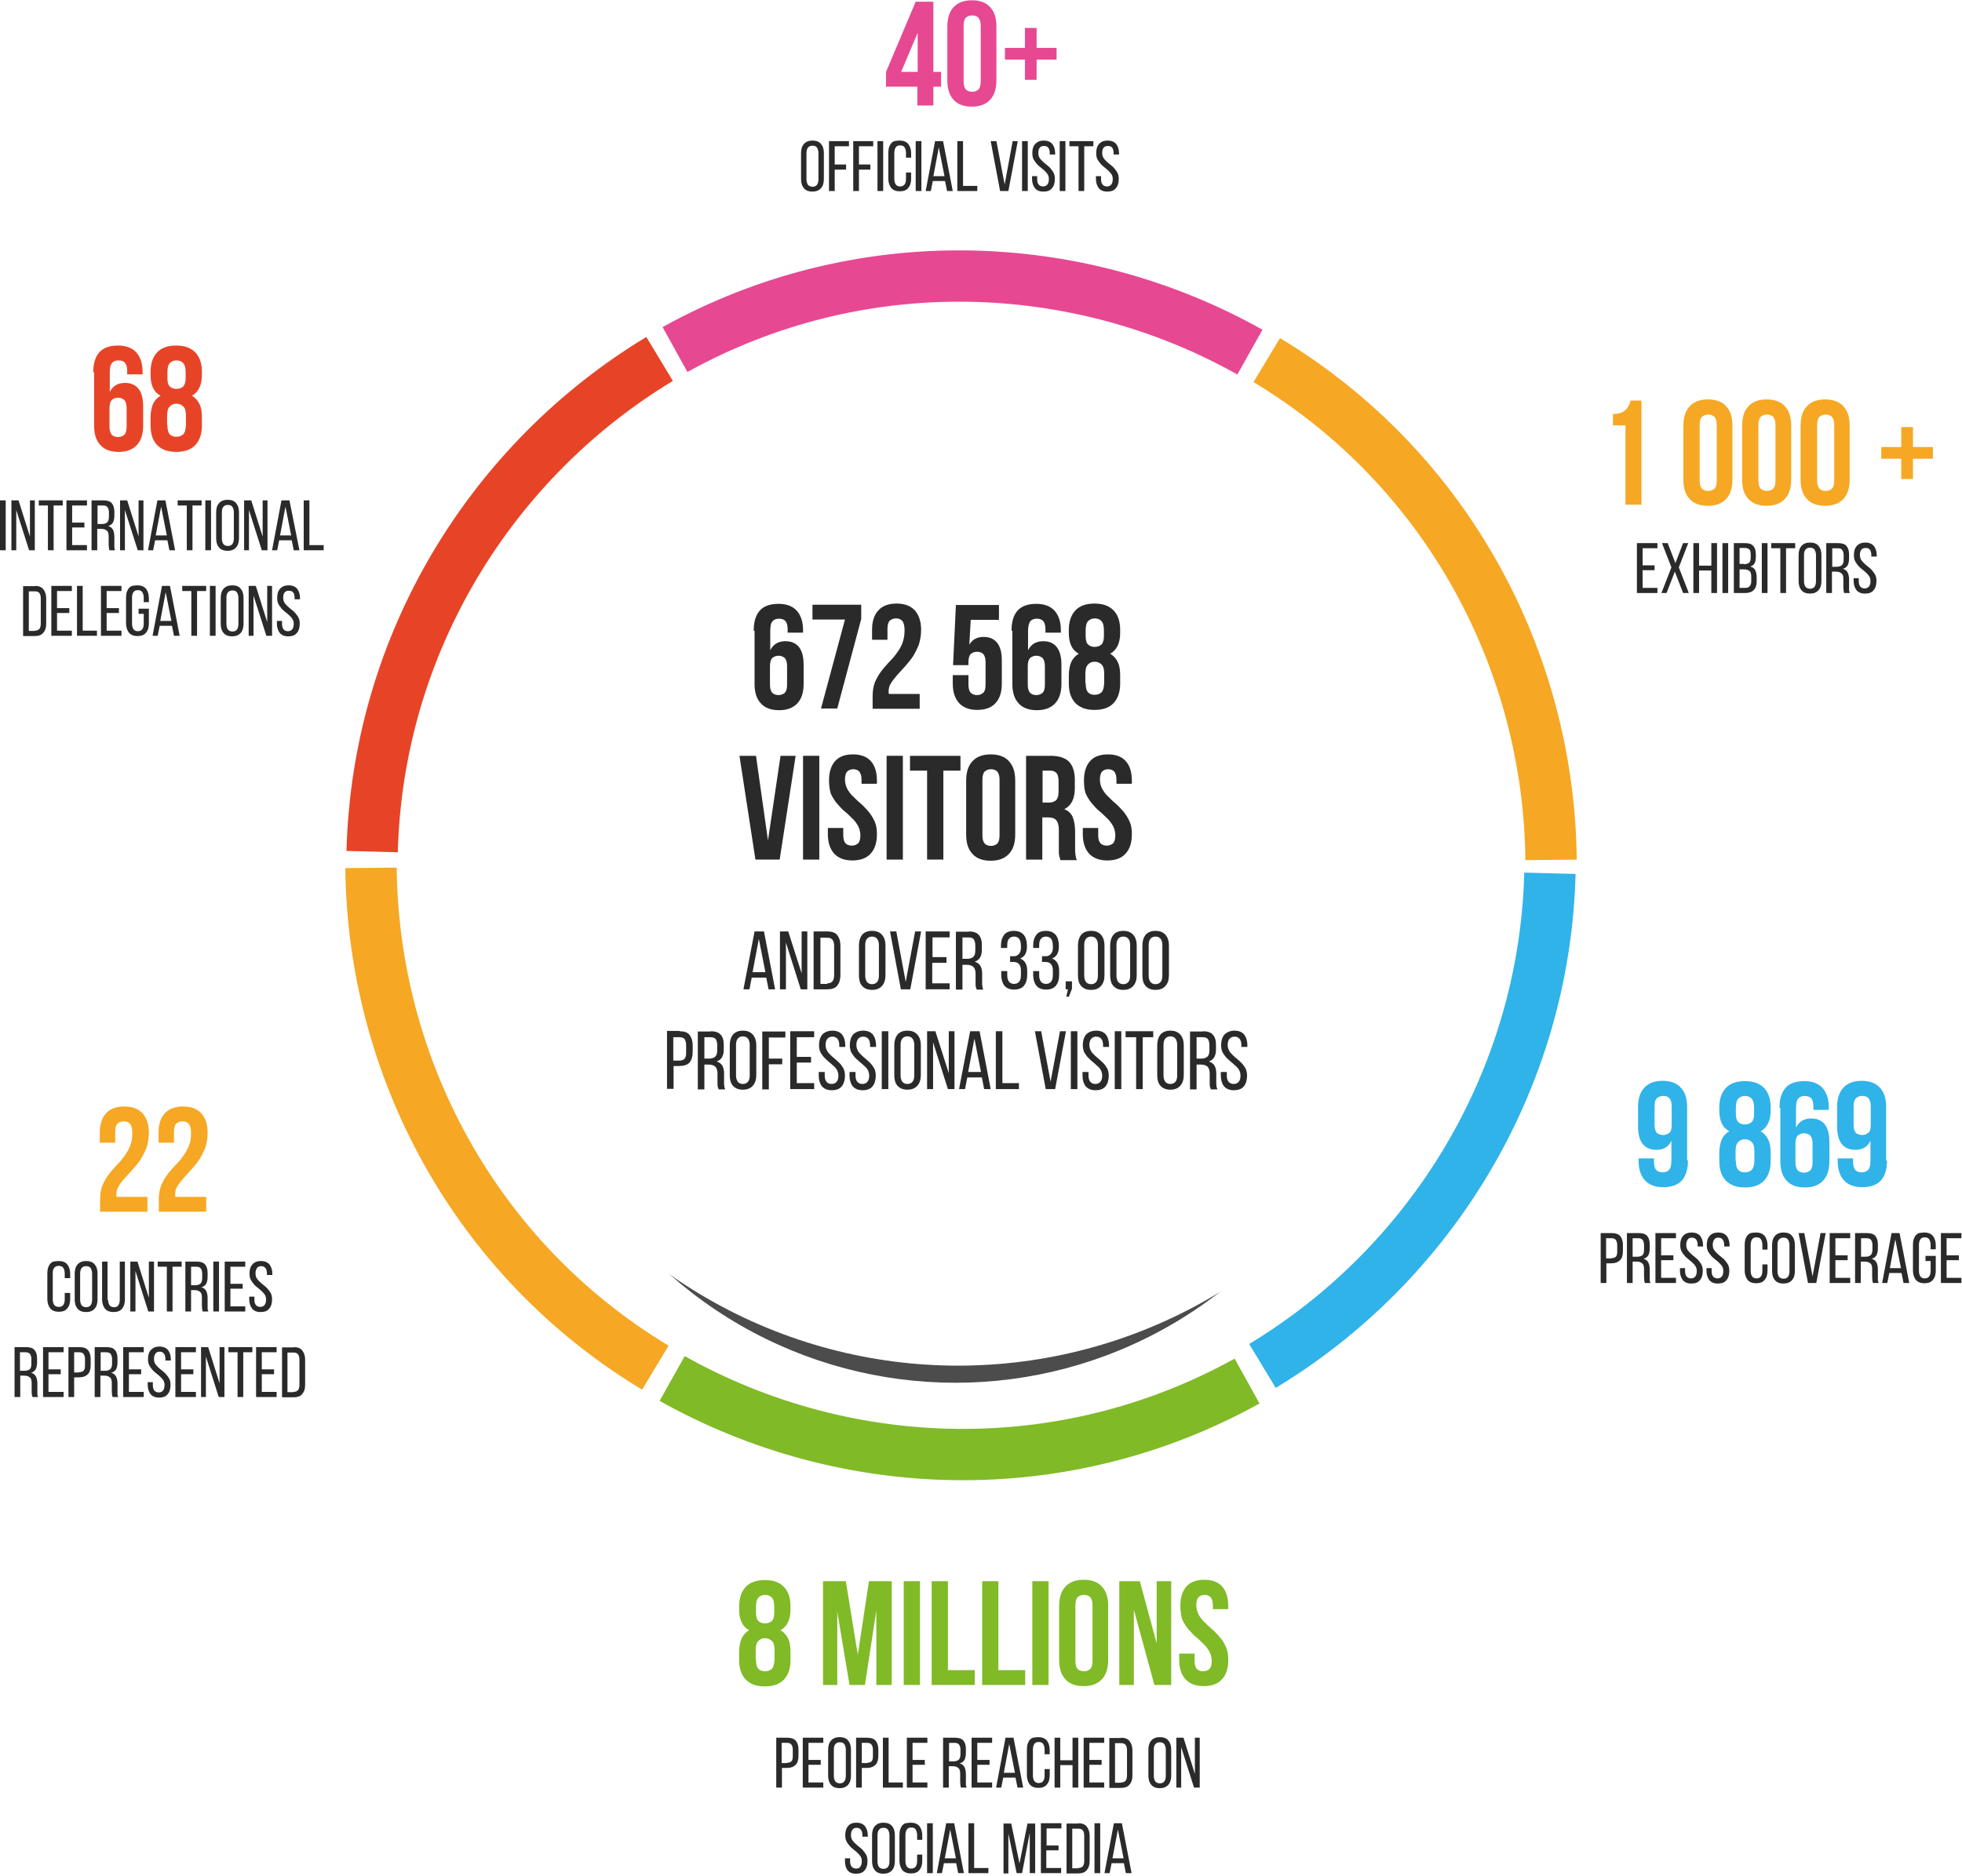 <?xml version="1.0" encoding="utf-8"?>
<!-- Generator: Adobe Illustrator 22.0.1, SVG Export Plug-In . SVG Version: 6.00 Build 0)  -->
<svg version="1.1" id="Calque_1" xmlns="http://www.w3.org/2000/svg" xmlns:xlink="http://www.w3.org/1999/xlink" x="0px" y="0px"
	 viewBox="0 0 688 658" style="enable-background:new 0 0 688 658;" xml:space="preserve">
<style type="text/css">
	.st0{opacity:0.7;filter:url(#en-chiffres-cles-modif-a);}
	.st1{fill:#FFFFFF;}
	.st2{fill:none;stroke:#F6A723;stroke-width:18;}
	.st3{fill:none;stroke:#E74892;stroke-width:18;}
	.st4{fill:none;stroke:#E74427;stroke-width:18;}
	.st5{fill:none;stroke:#80BA27;stroke-width:18;}
	.st6{fill:none;stroke:#30B3E8;stroke-width:18;}
	.st7{enable-background:new    ;}
	.st8{fill:#2A2A2A;}
	.st9{fill:#E74892;}
	.st10{fill:#F6A723;}
	.st11{fill:#80BA27;}
	.st12{fill:#30B3E8;}
	.st13{fill:#E74427;}
</style>
<filter  filterUnits="objectBoundingBox" height="124.5%" id="en-chiffres-cles-modif-a" width="124.5%" x="-12.3%" y="-11.6%">
	<feOffset  dy="2" in="SourceAlpha" result="shadowOffsetOuter1"></feOffset>
	<feGaussianBlur  in="shadowOffsetOuter1" result="shadowBlurOuter1" stdDeviation="12"></feGaussianBlur>
	<feColorMatrix  in="shadowBlurOuter1" values="0 0 0 0 0   0 0 0 0 0   0 0 0 0 0  0 0 0 0.153 0"></feColorMatrix>
</filter>
<g transform="translate(-32 -12)">
	<g transform="translate(111 47)">
		<g class="st0">
			<circle id="en-chiffres-cles-modif-b_1_" cx="256" cy="297" r="151"/>
		</g>
		<circle class="st1" cx="257" cy="268" r="176"/>
		<g>
			<path class="st2" d="M365.2,91.3c63.4,38.2,99,105.7,99.7,175.3"/>
			<path class="st3" d="M157.7,87.6c64.8-35.9,141-33.1,201.6,0.9"/>
			<path class="st4" d="M51.5,263.7c1.9-73.1,42-137.3,100.8-172.8"/>
			<path class="st2" d="M150.8,444.7c-63.4-38.2-99-105.7-99.7-175.3"/>
			<path class="st5" d="M358.3,449.4c-64.8,35.9-141,33.1-201.6-0.9"/>
			<path class="st6" d="M464.5,271.3c-1.9,73.1-42,137.3-100.8,172.8"/>
		</g>
	</g>
	<g class="st7">
		<path class="st8" d="M295.6,354.9l-0.8,4.1h-2.1l3.9-20.3h3.3l3.9,20.3h-2.3l-0.8-4.1H295.6z M295.9,353h4.5l-2.3-11.7L295.9,353z
			"/>
		<path class="st8" d="M307.5,359h-2v-20.3h2.9l4.7,14.7v-14.7h2V359h-2.3l-5.2-16.4V359z"/>
		<path class="st8" d="M322.1,338.7c1.6,0,2.8,0.4,3.5,1.3s1.1,2.1,1.1,3.7V354c0,1.6-0.4,2.8-1.1,3.7c-0.7,0.9-1.9,1.3-3.5,1.3
			h-4.8v-20.3H322.1z M322.1,356.9c0.8,0,1.4-0.2,1.8-0.7c0.4-0.5,0.6-1.2,0.6-2.1v-10.4c0-0.9-0.2-1.6-0.6-2.1
			c-0.4-0.5-1-0.7-1.8-0.7h-2.4v16.2H322.1z"/>
		<path class="st8" d="M333.2,343.6c0-1.6,0.4-2.8,1.1-3.7c0.8-0.9,1.9-1.4,3.5-1.4s2.7,0.5,3.5,1.4c0.8,0.9,1.2,2.2,1.2,3.7v10.5
			c0,1.5-0.4,2.8-1.2,3.7c-0.8,0.9-1.9,1.4-3.5,1.4s-2.7-0.5-3.5-1.4c-0.8-0.9-1.1-2.2-1.1-3.7V343.6z M335.4,354.2
			c0,0.9,0.2,1.6,0.6,2.2c0.4,0.5,1,0.8,1.8,0.8c0.8,0,1.4-0.3,1.8-0.8c0.4-0.5,0.6-1.2,0.6-2.2v-10.7c0-0.9-0.2-1.6-0.6-2.2
			c-0.4-0.5-1-0.8-1.8-0.8c-0.8,0-1.4,0.3-1.8,0.8c-0.4,0.5-0.6,1.2-0.6,2.2V354.2z"/>
		<path class="st8" d="M346.3,338.7l3.3,17.7l3.3-17.7h2.1l-3.8,20.3h-3.3l-3.8-20.3H346.3z"/>
		<path class="st8" d="M363.9,347.7v2h-5v7.2h6.1v2.1h-8.4v-20.3h8.4v2.1H359v6.9H363.9z"/>
		<path class="st8" d="M371.7,338.7c1.6,0,2.8,0.4,3.5,1.2c0.7,0.8,1.1,1.9,1.1,3.5v1.7c0,1.1-0.2,2-0.6,2.7c-0.4,0.7-1,1.2-1.9,1.5
			c0.9,0.3,1.6,0.8,2,1.5c0.4,0.7,0.6,1.6,0.6,2.7v3.2c0,0.4,0,0.9,0.1,1.3c0,0.4,0.2,0.8,0.3,1.1h-2.3c-0.1-0.3-0.2-0.6-0.3-0.9
			c-0.1-0.3-0.1-0.8-0.1-1.5v-3.2c0-1.1-0.3-1.9-0.8-2.4c-0.5-0.4-1.2-0.7-2.2-0.7h-1.6v8.7h-2.3v-20.3H371.7z M371.1,348.3
			c0.9,0,1.6-0.2,2.1-0.6s0.8-1.1,0.8-2.2v-1.9c0-0.9-0.2-1.6-0.5-2.1c-0.4-0.5-1-0.7-1.8-0.7h-2.2v7.5H371.1z"/>
		<path class="st8" d="M387.5,338.5c1.6,0,2.7,0.5,3.5,1.4c0.7,0.9,1.1,2.2,1.1,3.7v0.5c0,1-0.2,1.9-0.6,2.6c-0.4,0.7-1,1.2-1.8,1.5
			c0.9,0.3,1.5,0.9,1.9,1.6c0.4,0.7,0.6,1.6,0.6,2.6v1.6c0,1.6-0.4,2.8-1.1,3.7c-0.7,0.9-1.9,1.4-3.5,1.4c-1.5,0-2.7-0.5-3.4-1.4
			s-1.1-2.2-1.1-3.7v-1.4h2.1v1.5c0,0.9,0.2,1.6,0.6,2.2c0.4,0.5,1,0.8,1.8,0.8c0.8,0,1.4-0.3,1.8-0.8c0.4-0.5,0.6-1.3,0.6-2.3v-1.6
			c0-2-0.9-3-2.6-3h-1.2v-2h1.3c0.8,0,1.3-0.3,1.8-0.8c0.4-0.5,0.7-1.1,0.7-2v-0.9c0-1-0.2-1.8-0.6-2.4c-0.4-0.5-1-0.8-1.8-0.8
			c-0.8,0-1.4,0.3-1.8,0.8c-0.4,0.5-0.6,1.2-0.6,2.2v1H383v-0.9c0-1.6,0.4-2.8,1.1-3.7C384.8,339,386,338.5,387.5,338.5z"/>
		<path class="st8" d="M398.7,338.5c1.6,0,2.7,0.5,3.5,1.4c0.7,0.9,1.1,2.2,1.1,3.7v0.5c0,1-0.2,1.9-0.6,2.6c-0.4,0.7-1,1.2-1.8,1.5
			c0.9,0.3,1.5,0.9,1.9,1.6c0.4,0.7,0.6,1.6,0.6,2.6v1.6c0,1.6-0.4,2.8-1.1,3.7c-0.7,0.9-1.9,1.4-3.5,1.4c-1.5,0-2.7-0.5-3.4-1.4
			s-1.1-2.2-1.1-3.7v-1.4h2.1v1.5c0,0.9,0.2,1.6,0.6,2.2c0.4,0.5,1,0.8,1.8,0.8c0.8,0,1.4-0.3,1.8-0.8c0.4-0.5,0.6-1.3,0.6-2.3v-1.6
			c0-2-0.9-3-2.6-3h-1.2v-2h1.3c0.8,0,1.3-0.3,1.8-0.8c0.4-0.5,0.7-1.1,0.7-2v-0.9c0-1-0.2-1.8-0.6-2.4c-0.4-0.5-1-0.8-1.8-0.8
			c-0.8,0-1.4,0.3-1.8,0.8c-0.4,0.5-0.6,1.2-0.6,2.2v1h-2.1v-0.9c0-1.6,0.4-2.8,1.1-3.7C396,339,397.2,338.5,398.7,338.5z"/>
		<path class="st8" d="M406.5,359h-0.8v-2.8h2.2v2.6l-1.1,2.8h-0.9L406.5,359z"/>
		<path class="st8" d="M410,343.6c0-1.6,0.4-2.8,1.1-3.7c0.8-0.9,1.9-1.4,3.5-1.4s2.7,0.5,3.5,1.4c0.8,0.9,1.2,2.2,1.2,3.7v10.5
			c0,1.6-0.4,2.8-1.2,3.7c-0.8,0.9-1.9,1.4-3.5,1.4s-2.7-0.5-3.5-1.4c-0.8-0.9-1.1-2.2-1.1-3.7V343.6z M412.2,354.2
			c0,0.9,0.2,1.6,0.6,2.2c0.4,0.5,1,0.8,1.8,0.8c0.8,0,1.4-0.3,1.8-0.8c0.4-0.5,0.6-1.2,0.6-2.2v-10.7c0-0.9-0.2-1.7-0.6-2.2
			c-0.4-0.5-1-0.8-1.8-0.8c-0.8,0-1.4,0.3-1.8,0.8c-0.4,0.5-0.6,1.2-0.6,2.2V354.2z"/>
		<path class="st8" d="M421.3,343.6c0-1.6,0.4-2.8,1.1-3.7c0.8-0.9,1.9-1.4,3.5-1.4s2.7,0.5,3.5,1.4c0.8,0.9,1.2,2.2,1.2,3.7v10.5
			c0,1.6-0.4,2.8-1.2,3.7c-0.8,0.9-1.9,1.4-3.5,1.4s-2.7-0.5-3.5-1.4c-0.8-0.9-1.1-2.2-1.1-3.7V343.6z M423.5,354.2
			c0,0.9,0.2,1.6,0.6,2.2c0.4,0.5,1,0.8,1.8,0.8c0.8,0,1.4-0.3,1.8-0.8c0.4-0.5,0.6-1.2,0.6-2.2v-10.7c0-0.9-0.2-1.7-0.6-2.2
			c-0.4-0.5-1-0.8-1.8-0.8c-0.8,0-1.4,0.3-1.8,0.8c-0.4,0.5-0.6,1.2-0.6,2.2V354.2z"/>
		<path class="st8" d="M432.6,343.6c0-1.6,0.4-2.8,1.1-3.7c0.8-0.9,1.9-1.4,3.5-1.4s2.7,0.5,3.5,1.4c0.8,0.9,1.2,2.2,1.2,3.7v10.5
			c0,1.6-0.4,2.8-1.2,3.7c-0.8,0.9-1.9,1.4-3.5,1.4s-2.7-0.5-3.5-1.4c-0.8-0.9-1.1-2.2-1.1-3.7V343.6z M434.8,354.2
			c0,0.9,0.2,1.6,0.6,2.2c0.4,0.5,1,0.8,1.8,0.8c0.8,0,1.4-0.3,1.8-0.8c0.4-0.5,0.6-1.2,0.6-2.2v-10.7c0-0.9-0.2-1.7-0.6-2.2
			c-0.4-0.5-1-0.8-1.8-0.8c-0.8,0-1.4,0.3-1.8,0.8c-0.4,0.5-0.6,1.2-0.6,2.2V354.2z"/>
	</g>
	<g class="st7">
		<path class="st8" d="M270.3,373.7c1.6,0,2.8,0.4,3.5,1.3c0.7,0.9,1.1,2.1,1.1,3.6v2.4c0,1.6-0.4,2.8-1.1,3.7
			c-0.8,0.8-2,1.2-3.6,1.2h-2v8h-2.3v-20.3H270.3z M270.1,384c0.9,0,1.5-0.2,1.9-0.6c0.4-0.4,0.6-1.1,0.6-2.1v-2.7
			c0-0.9-0.2-1.6-0.5-2.1c-0.4-0.5-1-0.7-1.8-0.7h-2.2v8.2H270.1z"/>
		<path class="st8" d="M281.2,373.7c1.6,0,2.8,0.4,3.5,1.2c0.7,0.8,1.1,1.9,1.1,3.5v1.7c0,1.1-0.2,2-0.6,2.7c-0.4,0.7-1,1.2-1.9,1.5
			c0.9,0.3,1.6,0.8,2,1.5c0.4,0.7,0.6,1.6,0.6,2.7v3.2c0,0.4,0,0.9,0.1,1.3c0,0.4,0.2,0.8,0.3,1.1h-2.3c-0.1-0.3-0.2-0.6-0.3-0.9
			c-0.1-0.3-0.1-0.8-0.1-1.5v-3.2c0-1.1-0.3-1.9-0.8-2.4c-0.5-0.4-1.2-0.7-2.2-0.7h-1.6v8.7h-2.3v-20.3H281.2z M280.6,383.3
			c0.9,0,1.6-0.2,2.1-0.6s0.8-1.1,0.8-2.2v-1.9c0-0.9-0.2-1.6-0.5-2.1c-0.4-0.5-1-0.7-1.8-0.7h-2.2v7.5H280.6z"/>
		<path class="st8" d="M287.9,378.6c0-1.6,0.4-2.8,1.1-3.7c0.8-0.9,1.9-1.4,3.5-1.4s2.7,0.5,3.5,1.4s1.2,2.2,1.2,3.7v10.5
			c0,1.5-0.4,2.8-1.2,3.7c-0.8,0.9-1.9,1.4-3.5,1.4s-2.7-0.5-3.5-1.4c-0.8-0.9-1.1-2.2-1.1-3.7V378.6z M290.1,389.2
			c0,0.9,0.2,1.6,0.6,2.2c0.4,0.5,1,0.8,1.8,0.8c0.8,0,1.4-0.3,1.8-0.8c0.4-0.5,0.6-1.2,0.6-2.2v-10.7c0-0.9-0.2-1.6-0.6-2.2
			c-0.4-0.5-1-0.8-1.8-0.8c-0.8,0-1.4,0.3-1.8,0.8c-0.4,0.5-0.6,1.2-0.6,2.2V389.2z"/>
		<path class="st8" d="M306.3,383.2v2.1h-4.7v8.8h-2.3v-20.3h8.1v2.1h-5.8v7.4H306.3z"/>
		<path class="st8" d="M316.4,382.7v2h-5v7.2h6.1v2.1h-8.4v-20.3h8.4v2.1h-6.1v6.9H316.4z"/>
		<path class="st8" d="M323.9,373.5c1.5,0,2.7,0.5,3.4,1.4s1.1,2.2,1.1,3.7v0.6h-2.1v-0.7c0-0.9-0.2-1.6-0.6-2.1
			c-0.4-0.5-1-0.8-1.8-0.8c-0.8,0-1.4,0.3-1.8,0.8c-0.4,0.5-0.6,1.2-0.6,2.1c0,0.8,0.2,1.4,0.5,2c0.3,0.6,0.8,1.1,1.3,1.6
			c0.5,0.5,1,0.9,1.6,1.4s1.1,1,1.6,1.5c0.5,0.5,0.9,1.2,1.3,1.8c0.3,0.7,0.5,1.5,0.5,2.5c0,1.5-0.4,2.8-1.1,3.7
			c-0.7,0.9-1.9,1.4-3.5,1.4c-1.6,0-2.7-0.5-3.5-1.4c-0.7-0.9-1.1-2.2-1.1-3.7V388h2.1v1.3c0,0.9,0.2,1.6,0.6,2.1
			c0.4,0.5,1,0.8,1.8,0.8c0.8,0,1.4-0.3,1.8-0.8c0.4-0.5,0.6-1.2,0.6-2.1c0-0.8-0.2-1.4-0.5-2c-0.3-0.6-0.8-1.1-1.3-1.5
			c-0.5-0.5-1-0.9-1.6-1.4s-1.1-1-1.6-1.5c-0.5-0.5-0.9-1.2-1.3-1.8c-0.3-0.7-0.5-1.5-0.5-2.5c0-1.6,0.4-2.8,1.1-3.7
			C321.2,374,322.4,373.5,323.9,373.5z"/>
		<path class="st8" d="M334.7,373.5c1.5,0,2.7,0.5,3.4,1.4s1.1,2.2,1.1,3.7v0.6h-2.1v-0.7c0-0.9-0.2-1.6-0.6-2.1
			c-0.4-0.5-1-0.8-1.8-0.8c-0.8,0-1.4,0.3-1.8,0.8c-0.4,0.5-0.6,1.2-0.6,2.1c0,0.8,0.2,1.4,0.5,2c0.3,0.6,0.8,1.1,1.3,1.6
			c0.5,0.5,1,0.9,1.6,1.4s1.1,1,1.6,1.5c0.5,0.5,0.9,1.2,1.3,1.8c0.3,0.7,0.5,1.5,0.5,2.5c0,1.5-0.4,2.8-1.1,3.7
			c-0.7,0.9-1.9,1.4-3.5,1.4c-1.6,0-2.7-0.5-3.5-1.4c-0.7-0.9-1.1-2.2-1.1-3.7V388h2.1v1.3c0,0.9,0.2,1.6,0.6,2.1
			c0.4,0.5,1,0.8,1.8,0.8c0.8,0,1.4-0.3,1.8-0.8c0.4-0.5,0.6-1.2,0.6-2.1c0-0.8-0.2-1.4-0.5-2c-0.3-0.6-0.8-1.1-1.3-1.5
			c-0.5-0.5-1-0.9-1.6-1.4s-1.1-1-1.6-1.5c-0.5-0.5-0.9-1.2-1.3-1.8c-0.3-0.7-0.5-1.5-0.5-2.5c0-1.6,0.4-2.8,1.1-3.7
			C332,374,333.2,373.5,334.7,373.5z"/>
		<path class="st8" d="M343.5,373.7V394h-2.3v-20.3H343.5z"/>
		<path class="st8" d="M345.6,378.6c0-1.6,0.4-2.8,1.1-3.7c0.8-0.9,1.9-1.4,3.5-1.4s2.7,0.5,3.5,1.4s1.2,2.2,1.2,3.7v10.5
			c0,1.5-0.4,2.8-1.2,3.7c-0.8,0.9-1.9,1.4-3.5,1.4s-2.7-0.5-3.5-1.4c-0.8-0.9-1.1-2.2-1.1-3.7V378.6z M347.8,389.2
			c0,0.9,0.2,1.6,0.6,2.2c0.4,0.5,1,0.8,1.8,0.8c0.8,0,1.4-0.3,1.8-0.8c0.4-0.5,0.6-1.2,0.6-2.2v-10.7c0-0.9-0.2-1.6-0.6-2.2
			c-0.4-0.5-1-0.8-1.8-0.8c-0.8,0-1.4,0.3-1.8,0.8c-0.4,0.5-0.6,1.2-0.6,2.2V389.2z"/>
		<path class="st8" d="M359.1,394h-2v-20.3h2.9l4.7,14.7v-14.7h2V394h-2.3l-5.2-16.4V394z"/>
		<path class="st8" d="M371.2,389.9l-0.8,4.1h-2.1l3.9-20.3h3.3l3.9,20.3h-2.3l-0.8-4.1H371.2z M371.5,388h4.5l-2.3-11.7L371.5,388z
			"/>
		<path class="st8" d="M381.2,394v-20.3h2.3v18.2h5.8v2.1H381.2z"/>
		<path class="st8" d="M397.1,373.7l3.3,17.7l3.3-17.7h2.1L402,394h-3.3l-3.8-20.3H397.1z"/>
		<path class="st8" d="M409.8,373.7V394h-2.3v-20.3H409.8z"/>
		<path class="st8" d="M416.4,373.5c1.5,0,2.7,0.5,3.4,1.4s1.1,2.2,1.1,3.7v0.6h-2.1v-0.7c0-0.9-0.2-1.6-0.6-2.1
			c-0.4-0.5-1-0.8-1.8-0.8c-0.8,0-1.4,0.3-1.8,0.8c-0.4,0.5-0.6,1.2-0.6,2.1c0,0.8,0.2,1.4,0.5,2c0.3,0.6,0.8,1.1,1.3,1.6
			c0.5,0.5,1,0.9,1.6,1.4s1.1,1,1.6,1.5c0.5,0.5,0.9,1.2,1.3,1.8c0.3,0.7,0.5,1.5,0.5,2.5c0,1.5-0.4,2.8-1.1,3.7
			c-0.7,0.9-1.9,1.4-3.5,1.4c-1.6,0-2.7-0.5-3.5-1.4c-0.7-0.9-1.1-2.2-1.1-3.7V388h2.1v1.3c0,0.9,0.2,1.6,0.6,2.1
			c0.4,0.5,1,0.8,1.8,0.8c0.8,0,1.4-0.3,1.8-0.8c0.4-0.5,0.6-1.2,0.6-2.1c0-0.8-0.2-1.4-0.5-2c-0.3-0.6-0.8-1.1-1.3-1.5
			c-0.5-0.5-1-0.9-1.6-1.4s-1.1-1-1.6-1.5c-0.5-0.5-0.9-1.2-1.3-1.8c-0.3-0.7-0.5-1.5-0.5-2.5c0-1.6,0.4-2.8,1.1-3.7
			C413.7,374,414.9,373.5,416.4,373.5z"/>
		<path class="st8" d="M425.2,373.7V394h-2.3v-20.3H425.2z"/>
		<path class="st8" d="M430.4,394v-18.2h-3.7v-2.1h9.7v2.1h-3.7V394H430.4z"/>
		<path class="st8" d="M437.8,378.6c0-1.6,0.4-2.8,1.1-3.7c0.8-0.9,1.9-1.4,3.5-1.4s2.7,0.5,3.5,1.4s1.2,2.2,1.2,3.7v10.5
			c0,1.5-0.4,2.8-1.2,3.7c-0.8,0.9-1.9,1.4-3.5,1.4s-2.7-0.5-3.5-1.4c-0.8-0.9-1.1-2.2-1.1-3.7V378.6z M440,389.2
			c0,0.9,0.2,1.6,0.6,2.2c0.4,0.5,1,0.8,1.8,0.8c0.8,0,1.4-0.3,1.8-0.8c0.4-0.5,0.6-1.2,0.6-2.2v-10.7c0-0.9-0.2-1.6-0.6-2.2
			c-0.4-0.5-1-0.8-1.8-0.8c-0.8,0-1.4,0.3-1.8,0.8c-0.4,0.5-0.6,1.2-0.6,2.2V389.2z"/>
		<path class="st8" d="M453.8,373.7c1.6,0,2.8,0.4,3.5,1.2c0.7,0.8,1.1,1.9,1.1,3.5v1.7c0,1.1-0.2,2-0.6,2.7c-0.4,0.7-1,1.2-1.9,1.5
			c0.9,0.3,1.6,0.8,2,1.5c0.4,0.7,0.6,1.6,0.6,2.7v3.2c0,0.4,0,0.9,0.1,1.3c0,0.4,0.2,0.8,0.3,1.1h-2.3c-0.1-0.3-0.2-0.6-0.3-0.9
			c-0.1-0.3-0.1-0.8-0.1-1.5v-3.2c0-1.1-0.3-1.9-0.8-2.4c-0.5-0.4-1.2-0.7-2.2-0.7h-1.6v8.7h-2.3v-20.3H453.8z M453.2,383.3
			c0.9,0,1.6-0.2,2.1-0.6s0.8-1.1,0.8-2.2v-1.9c0-0.9-0.2-1.6-0.5-2.1c-0.4-0.5-1-0.7-1.8-0.7h-2.2v7.5H453.2z"/>
		<path class="st8" d="M464.9,373.5c1.5,0,2.7,0.5,3.4,1.4s1.1,2.2,1.1,3.7v0.6h-2.1v-0.7c0-0.9-0.2-1.6-0.6-2.1
			c-0.4-0.5-1-0.8-1.8-0.8c-0.8,0-1.4,0.3-1.8,0.8c-0.4,0.5-0.6,1.2-0.6,2.1c0,0.8,0.2,1.4,0.5,2c0.3,0.6,0.8,1.1,1.3,1.6
			c0.5,0.5,1,0.9,1.6,1.4s1.1,1,1.6,1.5c0.5,0.5,0.9,1.2,1.3,1.8c0.3,0.7,0.5,1.5,0.5,2.5c0,1.5-0.4,2.8-1.1,3.7
			c-0.7,0.9-1.9,1.4-3.5,1.4c-1.6,0-2.7-0.5-3.5-1.4c-0.7-0.9-1.1-2.2-1.1-3.7V388h2.1v1.3c0,0.9,0.2,1.6,0.6,2.1
			c0.4,0.5,1,0.8,1.8,0.8c0.8,0,1.4-0.3,1.8-0.8c0.4-0.5,0.6-1.2,0.6-2.1c0-0.8-0.2-1.4-0.5-2c-0.3-0.6-0.8-1.1-1.3-1.5
			c-0.5-0.5-1-0.9-1.6-1.4s-1.1-1-1.6-1.5c-0.5-0.5-0.9-1.2-1.3-1.8c-0.3-0.7-0.5-1.5-0.5-2.5c0-1.6,0.4-2.8,1.1-3.7
			C462.3,374,463.4,373.5,464.9,373.5z"/>
	</g>
	<g class="st7">
		<path class="st9" d="M342.7,37.2l10.4-24.6h6.2v24.6h2.7v5.2h-2.7V49h-5.6v-6.6h-11V37.2z M353.8,37.2V23.5L348,37.2H353.8z"/>
		<path class="st9" d="M364.2,21.3c0-2.9,0.7-5.2,2.2-6.8c1.5-1.6,3.6-2.4,6.4-2.4s5,0.8,6.4,2.4c1.5,1.6,2.2,3.8,2.2,6.8v18.9
			c0,2.9-0.7,5.2-2.2,6.8c-1.5,1.6-3.6,2.4-6.4,2.4s-5-0.8-6.4-2.4c-1.5-1.6-2.2-3.8-2.2-6.8V21.3z M369.9,40.6
			c0,1.3,0.3,2.2,0.8,2.8c0.5,0.5,1.3,0.8,2.2,0.8s1.6-0.3,2.2-0.8c0.5-0.5,0.8-1.5,0.8-2.8V21c0-1.3-0.3-2.2-0.8-2.8
			c-0.5-0.5-1.3-0.8-2.2-0.8s-1.6,0.3-2.2,0.8c-0.5,0.5-0.8,1.5-0.8,2.8V40.6z"/>
		<path class="st9" d="M395.5,28.8h7v4.1h-7V40h-4.1v-7.1h-7v-4.1h7v-7h4.1V28.8z"/>
	</g>
	<g class="st7">
		<path class="st10" d="M597.6,157.2c1.1,0,2-0.1,2.7-0.4c0.7-0.2,1.3-0.6,1.7-1c0.5-0.4,0.8-0.9,1.1-1.5c0.3-0.6,0.5-1.1,0.7-1.8
			h3.8V189H602v-27.8h-4.4V157.2z"/>
		<path class="st10" d="M622.3,161.3c0-2.9,0.7-5.2,2.2-6.8c1.5-1.6,3.6-2.4,6.4-2.4s5,0.8,6.4,2.4c1.5,1.6,2.2,3.8,2.2,6.8v18.9
			c0,2.9-0.7,5.2-2.2,6.8c-1.5,1.6-3.6,2.4-6.4,2.4s-5-0.8-6.4-2.4c-1.5-1.6-2.2-3.8-2.2-6.8V161.3z M628,180.6
			c0,1.3,0.3,2.2,0.8,2.8c0.5,0.5,1.3,0.8,2.2,0.8s1.6-0.3,2.2-0.8c0.5-0.5,0.8-1.5,0.8-2.8V161c0-1.3-0.3-2.2-0.8-2.8
			c-0.5-0.5-1.3-0.8-2.2-0.8s-1.6,0.3-2.2,0.8c-0.5,0.5-0.8,1.5-0.8,2.8V180.6z"/>
		<path class="st10" d="M642.9,161.3c0-2.9,0.7-5.2,2.2-6.8c1.5-1.6,3.6-2.4,6.4-2.4s5,0.8,6.4,2.4c1.5,1.6,2.2,3.8,2.2,6.8v18.9
			c0,2.9-0.7,5.2-2.2,6.8c-1.5,1.6-3.6,2.4-6.4,2.4s-5-0.8-6.4-2.4c-1.5-1.6-2.2-3.8-2.2-6.8V161.3z M648.6,180.6
			c0,1.3,0.3,2.2,0.8,2.8c0.5,0.5,1.3,0.8,2.2,0.8s1.6-0.3,2.2-0.8c0.5-0.5,0.8-1.5,0.8-2.8V161c0-1.3-0.3-2.2-0.8-2.8
			c-0.5-0.5-1.3-0.8-2.2-0.8s-1.6,0.3-2.2,0.8c-0.5,0.5-0.8,1.5-0.8,2.8V180.6z"/>
		<path class="st10" d="M663.4,161.3c0-2.9,0.7-5.2,2.2-6.8c1.5-1.6,3.6-2.4,6.4-2.4s5,0.8,6.4,2.4c1.5,1.6,2.2,3.8,2.2,6.8v18.9
			c0,2.9-0.7,5.2-2.2,6.8c-1.5,1.6-3.6,2.4-6.4,2.4s-5-0.8-6.4-2.4c-1.5-1.6-2.2-3.8-2.2-6.8V161.3z M669.2,180.6
			c0,1.3,0.3,2.2,0.8,2.8c0.5,0.5,1.3,0.8,2.2,0.8s1.6-0.3,2.2-0.8c0.5-0.5,0.8-1.5,0.8-2.8V161c0-1.3-0.3-2.2-0.8-2.8
			c-0.5-0.5-1.3-0.8-2.2-0.8s-1.6,0.3-2.2,0.8c-0.5,0.5-0.8,1.5-0.8,2.8V180.6z"/>
		<path class="st10" d="M702.8,168.8h7v4.1h-7v7.1h-4.1v-7.1h-7v-4.1h7v-7h4.1V168.8z"/>
	</g>
	<g class="st7">
		<path class="st11" d="M309.2,594.3c0,2.9-0.8,5.2-2.3,6.8c-1.5,1.6-3.7,2.4-6.7,2.4s-5.1-0.8-6.7-2.4c-1.5-1.6-2.3-3.8-2.3-6.8
			v-2.9c0-1.8,0.3-3.3,0.8-4.6c0.6-1.3,1.5-2.3,2.7-3c-2.4-1.3-3.5-3.7-3.5-7.3v-1.1c0-2.9,0.8-5.2,2.3-6.8c1.5-1.6,3.7-2.4,6.7-2.4
			s5.1,0.8,6.7,2.4c1.5,1.6,2.3,3.8,2.3,6.8v1.1c0,3.6-1.2,6-3.5,7.3c1.2,0.7,2.1,1.7,2.7,3c0.6,1.3,0.8,2.8,0.8,4.6V594.3z
			 M297.1,577.6c0,1.5,0.3,2.5,0.9,3c0.6,0.6,1.4,0.8,2.3,0.8c0.9,0,1.7-0.3,2.3-0.8s0.9-1.6,0.9-3v-2c0-1.6-0.3-2.7-0.9-3.3
			s-1.4-0.9-2.3-0.9c-0.9,0-1.7,0.3-2.3,0.9s-0.9,1.7-0.9,3.3V577.6z M297.1,594.1c0,1.6,0.3,2.7,0.9,3.3c0.6,0.6,1.4,0.8,2.3,0.8
			c0.9,0,1.7-0.3,2.3-0.8c0.6-0.6,0.9-1.6,1-3.3v-3.4c0-1.5-0.3-2.5-0.9-3.1c-0.6-0.6-1.4-1-2.4-1c-1,0-1.8,0.3-2.4,1
			c-0.6,0.6-0.9,1.7-0.9,3.1V594.1z"/>
		<path class="st11" d="M332.8,592.4l3.9-25.8h8V603h-5.4v-26.1l-4,26.1h-5.4l-4.3-25.7V603h-5v-36.4h8L332.8,592.4z"/>
		<path class="st11" d="M348.9,566.6h5.7V603h-5.7V566.6z"/>
		<path class="st11" d="M358.7,566.6h5.7v31.2h9.4v5.2h-15.1V566.6z"/>
		<path class="st11" d="M376.4,566.6h5.7v31.2h9.4v5.2h-15.1V566.6z"/>
		<path class="st11" d="M394,566.6h5.7V603H394V566.6z"/>
		<path class="st11" d="M403.4,575.3c0-2.9,0.7-5.2,2.2-6.8c1.5-1.6,3.6-2.4,6.4-2.4s5,0.8,6.4,2.4c1.5,1.6,2.2,3.8,2.2,6.8v18.9
			c0,2.9-0.7,5.2-2.2,6.8c-1.5,1.6-3.6,2.4-6.4,2.4s-5-0.8-6.4-2.4c-1.5-1.6-2.2-3.8-2.2-6.8V575.3z M409.1,594.6
			c0,1.3,0.3,2.2,0.8,2.8c0.5,0.5,1.3,0.8,2.2,0.8s1.6-0.3,2.2-0.8c0.5-0.5,0.8-1.5,0.8-2.8V575c0-1.3-0.3-2.2-0.8-2.8
			c-0.5-0.5-1.3-0.8-2.2-0.8s-1.6,0.3-2.2,0.8c-0.5,0.5-0.8,1.5-0.8,2.8V594.6z"/>
		<path class="st11" d="M429.6,576.6V603h-5.1v-36.4h7.2l5.9,21.8v-21.8h5.1V603h-5.9L429.6,576.6z"/>
		<path class="st11" d="M445.9,575.3c0-2.9,0.7-5.2,2.1-6.8c1.4-1.6,3.5-2.4,6.3-2.4c2.8,0,4.9,0.8,6.3,2.4c1.4,1.6,2.1,3.8,2.1,6.8
			v1.1h-5.4V575c0-1.3-0.3-2.2-0.8-2.8c-0.5-0.5-1.2-0.8-2.1-0.8s-1.6,0.3-2.1,0.8c-0.5,0.5-0.8,1.5-0.8,2.8c0,1.2,0.3,2.3,0.8,3.3
			c0.6,1,1.2,1.9,2.1,2.7s1.7,1.7,2.7,2.5c1,0.9,1.8,1.8,2.7,2.8s1.5,2.1,2.1,3.4s0.8,2.8,0.8,4.5c0,2.9-0.7,5.2-2.2,6.8
			c-1.4,1.6-3.6,2.4-6.4,2.4c-2.8,0-4.9-0.8-6.4-2.4c-1.4-1.6-2.2-3.8-2.2-6.8V592h5.4v2.6c0,1.3,0.3,2.2,0.8,2.8
			c0.5,0.5,1.3,0.8,2.2,0.8c0.9,0,1.6-0.3,2.2-0.8c0.5-0.5,0.8-1.4,0.8-2.8c0-1.2-0.3-2.3-0.8-3.3c-0.6-1-1.2-1.9-2.1-2.7
			c-0.8-0.8-1.7-1.7-2.7-2.5c-1-0.8-1.8-1.8-2.7-2.8c-0.8-1-1.5-2.1-2.1-3.4C446.2,578.6,445.9,577.1,445.9,575.3z"/>
	</g>
	<g class="st7">
		<path class="st12" d="M623.9,419c0,3.1-0.7,5.4-2.1,7c-1.4,1.6-3.6,2.4-6.6,2.4c-2.8,0-4.9-0.8-6.4-2.4c-1.4-1.6-2.2-3.8-2.2-6.8
			v-0.9h5.4v1.3c0,1.3,0.3,2.2,0.8,2.8c0.5,0.5,1.3,0.8,2.2,0.8c1,0,1.8-0.3,2.3-0.9c0.6-0.6,0.8-1.8,0.8-3.5v-6.7
			c-1,2.2-2.8,3.2-5.3,3.2c-2.1,0-3.7-0.7-4.8-2.1c-1.1-1.4-1.6-3.5-1.6-6.2v-6.7c0-2.9,0.7-5.2,2.2-6.8c1.5-1.6,3.6-2.4,6.4-2.4
			c2.8,0,5,0.8,6.4,2.4c1.5,1.6,2.2,3.8,2.2,6.8V419z M615.2,410.1c0.9,0,1.6-0.3,2.2-0.8s0.8-1.5,0.8-2.8V400
			c0-1.3-0.3-2.2-0.8-2.8s-1.3-0.8-2.2-0.8c-0.9,0-1.6,0.3-2.2,0.8c-0.5,0.5-0.8,1.4-0.8,2.8v6.6c0,1.3,0.3,2.2,0.8,2.8
			C613.6,409.8,614.3,410.1,615.2,410.1z"/>
		<path class="st12" d="M652.9,419.3c0,2.9-0.8,5.2-2.3,6.8c-1.5,1.6-3.7,2.4-6.7,2.4s-5.1-0.8-6.7-2.4c-1.5-1.6-2.3-3.8-2.3-6.8
			v-2.9c0-1.8,0.3-3.3,0.8-4.6s1.5-2.3,2.7-3c-2.4-1.3-3.5-3.7-3.5-7.3v-1.1c0-2.9,0.8-5.2,2.3-6.8c1.5-1.6,3.7-2.4,6.7-2.4
			s5.1,0.8,6.7,2.4c1.5,1.6,2.3,3.8,2.3,6.8v1.1c0,3.6-1.2,6-3.5,7.3c1.2,0.7,2.1,1.7,2.7,3c0.6,1.3,0.8,2.8,0.8,4.6V419.3z
			 M640.7,402.6c0,1.5,0.3,2.5,0.9,3c0.6,0.6,1.4,0.8,2.3,0.8c0.9,0,1.7-0.3,2.3-0.8s0.9-1.6,0.9-3v-2c0-1.6-0.3-2.7-0.9-3.3
			s-1.4-0.9-2.3-0.9s-1.7,0.3-2.3,0.9s-0.9,1.7-0.9,3.3V402.6z M640.7,419.1c0,1.6,0.3,2.7,0.9,3.3c0.6,0.6,1.4,0.8,2.3,0.8
			s1.7-0.3,2.3-0.8c0.6-0.6,0.9-1.6,1-3.3v-3.4c0-1.5-0.3-2.5-0.9-3.1c-0.6-0.6-1.4-1-2.4-1c-1,0-1.8,0.3-2.4,1
			c-0.6,0.6-0.9,1.7-0.9,3.1V419.1z"/>
		<path class="st12" d="M656,400.6c0-3.1,0.7-5.4,2.1-7c1.4-1.6,3.6-2.4,6.6-2.4c2.8,0,4.9,0.8,6.4,2.4c1.4,1.6,2.2,3.8,2.2,6.8v0.9
			h-5.4V400c0-1.3-0.3-2.2-0.8-2.8c-0.5-0.5-1.3-0.8-2.2-0.8c-1,0-1.8,0.3-2.3,0.9c-0.6,0.6-0.8,1.8-0.8,3.5v6.7
			c1-2.1,2.8-3.2,5.3-3.2c2.1,0,3.7,0.7,4.8,2.1c1.1,1.4,1.6,3.5,1.6,6.2v6.7c0,2.9-0.7,5.2-2.2,6.8c-1.5,1.6-3.6,2.4-6.4,2.4
			c-2.8,0-5-0.8-6.4-2.4c-1.5-1.6-2.2-3.8-2.2-6.8V400.6z M664.6,409.5c-0.9,0-1.6,0.3-2.2,0.8c-0.5,0.5-0.8,1.5-0.8,2.8v6.6
			c0,1.3,0.3,2.2,0.8,2.8c0.5,0.5,1.3,0.8,2.2,0.8c0.9,0,1.6-0.3,2.2-0.8c0.5-0.5,0.8-1.4,0.8-2.8v-6.6c0-1.3-0.3-2.2-0.8-2.8
			C666.3,409.8,665.5,409.5,664.6,409.5z"/>
		<path class="st12" d="M693.7,419c0,3.1-0.7,5.4-2.1,7c-1.4,1.6-3.6,2.4-6.6,2.4c-2.8,0-4.9-0.8-6.4-2.4c-1.4-1.6-2.2-3.8-2.2-6.8
			v-0.9h5.4v1.3c0,1.3,0.3,2.2,0.8,2.8c0.5,0.5,1.3,0.8,2.2,0.8c1,0,1.8-0.3,2.3-0.9c0.6-0.6,0.8-1.8,0.8-3.5v-6.7
			c-1,2.2-2.8,3.2-5.3,3.2c-2.1,0-3.7-0.7-4.8-2.1c-1.1-1.4-1.6-3.5-1.6-6.2v-6.7c0-2.9,0.7-5.2,2.2-6.8c1.5-1.6,3.6-2.4,6.4-2.4
			c2.8,0,5,0.8,6.4,2.4c1.5,1.6,2.2,3.8,2.2,6.8V419z M685,410.1c0.9,0,1.6-0.3,2.2-0.8s0.8-1.5,0.8-2.8V400c0-1.3-0.3-2.2-0.8-2.8
			s-1.3-0.8-2.2-0.8c-0.9,0-1.6,0.3-2.2,0.8c-0.5,0.5-0.8,1.4-0.8,2.8v6.6c0,1.3,0.3,2.2,0.8,2.8C683.4,409.8,684.1,410.1,685,410.1
			z"/>
	</g>
	<g class="st7">
		<path class="st13" d="M64.7,142.6c0-3.1,0.7-5.4,2.1-7c1.4-1.6,3.6-2.4,6.6-2.4c2.8,0,4.9,0.8,6.4,2.4c1.4,1.6,2.2,3.8,2.2,6.8
			v0.9h-5.4V142c0-1.3-0.3-2.2-0.8-2.8c-0.5-0.5-1.3-0.8-2.2-0.8c-1,0-1.8,0.3-2.3,0.9c-0.6,0.6-0.8,1.8-0.8,3.5v6.7
			c1-2.1,2.8-3.2,5.3-3.2c2.1,0,3.7,0.7,4.8,2.1c1.1,1.4,1.6,3.5,1.6,6.2v6.7c0,2.9-0.7,5.2-2.2,6.8c-1.5,1.6-3.6,2.4-6.4,2.4
			s-5-0.8-6.4-2.4c-1.5-1.6-2.2-3.8-2.2-6.8V142.6z M73.4,151.5c-0.9,0-1.6,0.3-2.2,0.8c-0.5,0.5-0.8,1.5-0.8,2.8v6.6
			c0,1.3,0.3,2.2,0.8,2.8c0.5,0.5,1.3,0.8,2.2,0.8c0.9,0,1.6-0.3,2.2-0.8c0.5-0.5,0.8-1.4,0.8-2.8v-6.6c0-1.3-0.3-2.2-0.8-2.8
			C75,151.8,74.3,151.5,73.4,151.5z"/>
		<path class="st13" d="M102.8,161.3c0,2.9-0.8,5.2-2.3,6.8c-1.5,1.6-3.7,2.4-6.7,2.4s-5.1-0.8-6.7-2.4c-1.5-1.6-2.3-3.8-2.3-6.8
			v-2.9c0-1.8,0.3-3.3,0.8-4.6c0.6-1.3,1.5-2.3,2.7-3c-2.4-1.3-3.5-3.7-3.5-7.3v-1.1c0-2.9,0.8-5.2,2.3-6.8c1.5-1.6,3.7-2.4,6.7-2.4
			s5.1,0.8,6.7,2.4c1.5,1.6,2.3,3.8,2.3,6.8v1.1c0,3.6-1.2,6-3.5,7.3c1.2,0.7,2.1,1.7,2.7,3c0.6,1.3,0.8,2.8,0.8,4.6V161.3z
			 M90.7,144.6c0,1.5,0.3,2.5,0.9,3c0.6,0.6,1.4,0.8,2.3,0.8c0.9,0,1.7-0.3,2.3-0.8c0.6-0.6,0.9-1.6,0.9-3v-2c0-1.6-0.3-2.7-0.9-3.3
			c-0.6-0.6-1.4-0.9-2.3-0.9s-1.7,0.3-2.3,0.9c-0.6,0.6-0.9,1.7-0.9,3.3V144.6z M90.7,161.1c0,1.6,0.3,2.7,0.9,3.3
			c0.6,0.6,1.4,0.8,2.3,0.8s1.7-0.3,2.3-0.8c0.6-0.6,0.9-1.6,1-3.3v-3.4c0-1.5-0.3-2.5-0.9-3.1c-0.6-0.6-1.4-1-2.4-1
			c-1,0-1.8,0.3-2.4,1c-0.6,0.6-0.9,1.7-0.9,3.1V161.1z"/>
	</g>
	<g class="st7">
		<path class="st10" d="M78.4,409.5c0-1.6-0.3-2.7-0.8-3.3c-0.5-0.6-1.3-0.9-2.2-0.9c-0.9,0-1.6,0.3-2.2,0.8
			c-0.5,0.5-0.8,1.5-0.8,2.8v3.9h-5.4v-3.5c0-2.9,0.7-5.2,2.2-6.8c1.4-1.6,3.6-2.4,6.4-2.4s4.9,0.8,6.4,2.4c1.4,1.6,2.2,3.8,2.2,6.8
			c0,1.9-0.3,3.6-0.8,5.2c-0.6,1.5-1.3,2.9-2.1,4.2c-0.9,1.3-1.8,2.4-2.8,3.5c-1,1.1-1.9,2.1-2.8,3.1c-0.9,1-1.6,1.9-2.1,2.8
			c-0.6,0.9-0.8,1.9-0.8,2.9c0,0.3,0,0.6,0.1,0.8h10.8v5.2H67.1v-4.5c0-1.8,0.3-3.3,0.8-4.7c0.6-1.4,1.3-2.6,2.1-3.7
			c0.8-1.1,1.8-2.2,2.7-3.2c1-1,1.9-2,2.7-3.1c0.8-1.1,1.6-2.3,2.1-3.6C78.1,412.9,78.4,411.3,78.4,409.5z"/>
		<path class="st10" d="M99,409.5c0-1.6-0.3-2.7-0.8-3.3c-0.5-0.6-1.3-0.9-2.2-0.9c-0.9,0-1.6,0.3-2.2,0.8c-0.5,0.5-0.8,1.5-0.8,2.8
			v3.9h-5.4v-3.5c0-2.9,0.7-5.2,2.2-6.8c1.4-1.6,3.6-2.4,6.4-2.4c2.8,0,4.9,0.8,6.4,2.4c1.4,1.6,2.2,3.8,2.2,6.8
			c0,1.9-0.3,3.6-0.8,5.2c-0.6,1.5-1.3,2.9-2.1,4.2c-0.9,1.3-1.8,2.4-2.8,3.5c-1,1.1-1.9,2.1-2.8,3.1c-0.8,1-1.6,1.9-2.1,2.8
			c-0.6,0.9-0.8,1.9-0.8,2.9c0,0.3,0,0.6,0.1,0.8h10.8v5.2H87.7v-4.5c0-1.8,0.3-3.3,0.8-4.7c0.6-1.4,1.3-2.6,2.1-3.7
			c0.8-1.1,1.8-2.2,2.7-3.2c1-1,1.9-2,2.7-3.1s1.6-2.3,2.1-3.6C98.7,412.9,99,411.3,99,409.5z"/>
	</g>
	<g class="st7">
		<path class="st8" d="M612.2,210.2v1.8H608v6.2h5.2v1.8H606v-17.5h7.2v1.8H608v6H612.2z"/>
		<path class="st8" d="M619.3,212.5l-2.9,7.5h-1.8l3.5-9l-3.3-8.5h2l2.7,7l2.7-7h1.8l-3.3,8.5l3.5,9h-2L619.3,212.5z"/>
		<path class="st8" d="M627.8,212.1v7.9h-2v-17.5h2v7.9h4.3v-7.9h2V220h-2v-7.9H627.8z"/>
		<path class="st8" d="M638,202.5V220h-2v-17.5H638z"/>
		<path class="st8" d="M643.9,202.5c1.4,0,2.3,0.3,2.9,1c0.6,0.6,0.9,1.6,0.9,2.9v0.8c0,0.9-0.1,1.7-0.4,2.3c-0.3,0.6-0.8,1-1.6,1.2
			c0.9,0.2,1.5,0.7,1.8,1.3s0.5,1.5,0.5,2.4v1.5c0,1.3-0.3,2.3-1,3c-0.6,0.7-1.7,1.1-3,1.1h-4v-17.5H643.9z M643.5,209.9
			c0.8,0,1.4-0.2,1.8-0.5c0.4-0.3,0.6-0.9,0.6-1.9v-1c0-0.8-0.1-1.4-0.4-1.7s-0.8-0.6-1.5-0.6H642v5.6H643.5z M644,218.2
			c1.4,0,2.1-0.8,2.1-2.4v-1.5c0-1-0.2-1.7-0.6-2s-1-0.6-1.9-0.6H642v6.5H644z"/>
		<path class="st8" d="M651.8,202.5V220h-2v-17.5H651.8z"/>
		<path class="st8" d="M656.3,220v-15.7h-3.2v-1.8h8.4v1.8h-3.2V220H656.3z"/>
		<path class="st8" d="M662.7,206.7c0-1.3,0.3-2.4,1-3.2c0.7-0.8,1.7-1.2,3-1.2c1.4,0,2.4,0.4,3,1.2c0.7,0.8,1,1.9,1,3.2v9.1
			c0,1.3-0.3,2.4-1,3.2c-0.7,0.8-1.7,1.2-3,1.2c-1.3,0-2.4-0.4-3-1.2c-0.7-0.8-1-1.9-1-3.2V206.7z M664.6,215.9
			c0,0.8,0.2,1.4,0.5,1.9c0.3,0.4,0.9,0.7,1.6,0.7c0.7,0,1.2-0.2,1.6-0.7c0.3-0.4,0.5-1.1,0.5-1.9v-9.2c0-0.8-0.2-1.4-0.5-1.9
			s-0.9-0.7-1.6-0.7c-0.7,0-1.2,0.2-1.6,0.7s-0.5,1.1-0.5,1.9V215.9z"/>
		<path class="st8" d="M676.5,202.5c1.4,0,2.4,0.3,3,1c0.6,0.7,0.9,1.7,0.9,3v1.4c0,1-0.2,1.8-0.5,2.4c-0.4,0.6-0.9,1-1.7,1.2
			c0.8,0.2,1.4,0.7,1.7,1.3c0.3,0.6,0.5,1.4,0.5,2.4v2.7c0,0.4,0,0.8,0,1.1s0.1,0.7,0.3,1h-2c-0.1-0.2-0.2-0.5-0.2-0.8
			c0-0.3-0.1-0.7-0.1-1.3v-2.8c0-1-0.2-1.7-0.7-2c-0.4-0.4-1.1-0.6-1.9-0.6h-1.4v7.5h-2v-17.5H676.5z M676,210.8
			c0.8,0,1.4-0.2,1.8-0.5s0.7-1,0.7-1.9v-1.7c0-0.8-0.2-1.4-0.5-1.8s-0.8-0.6-1.6-0.6h-1.9v6.5H676z"/>
		<path class="st8" d="M686.1,202.3c1.3,0,2.3,0.4,3,1.2c0.6,0.8,1,1.9,1,3.2v0.5h-1.9v-0.6c0-0.8-0.2-1.4-0.5-1.8
			c-0.3-0.4-0.8-0.6-1.5-0.6c-0.7,0-1.2,0.2-1.5,0.6c-0.3,0.4-0.5,1-0.5,1.8c0,0.6,0.1,1.2,0.4,1.7c0.3,0.5,0.7,0.9,1.1,1.3
			c0.4,0.4,0.9,0.8,1.4,1.2c0.5,0.4,1,0.8,1.4,1.3c0.4,0.5,0.8,1,1.1,1.6c0.3,0.6,0.4,1.3,0.4,2.1c0,1.3-0.3,2.4-1,3.2
			c-0.6,0.8-1.6,1.2-3,1.2c-1.4,0-2.3-0.4-3-1.2c-0.6-0.8-1-1.9-1-3.2v-1h1.8v1.1c0,0.8,0.2,1.4,0.5,1.8s0.9,0.7,1.5,0.7
			c0.7,0,1.2-0.2,1.6-0.7c0.3-0.4,0.5-1,0.5-1.8c0-0.7-0.1-1.2-0.4-1.7c-0.3-0.5-0.7-0.9-1.1-1.3s-0.9-0.8-1.4-1.2s-1-0.8-1.4-1.3
			c-0.4-0.5-0.8-1-1.1-1.6s-0.4-1.3-0.4-2.1c0-1.4,0.3-2.4,1-3.2C683.8,202.7,684.8,202.3,686.1,202.3z"/>
	</g>
	<g class="st7">
		<path class="st8" d="M312.9,65.7c0-1.3,0.3-2.4,1-3.2c0.7-0.8,1.7-1.2,3-1.2s2.4,0.4,3,1.2c0.7,0.8,1,1.9,1,3.2v9.1
			c0,1.3-0.3,2.4-1,3.2c-0.7,0.8-1.7,1.2-3,1.2s-2.4-0.4-3-1.2c-0.7-0.8-1-1.9-1-3.2V65.7z M314.8,74.9c0,0.8,0.2,1.4,0.5,1.9
			c0.3,0.4,0.9,0.7,1.6,0.7c0.7,0,1.2-0.2,1.6-0.7c0.3-0.4,0.5-1.1,0.5-1.9v-9.2c0-0.8-0.2-1.4-0.5-1.9s-0.9-0.7-1.6-0.7
			c-0.7,0-1.2,0.2-1.6,0.7c-0.3,0.4-0.5,1.1-0.5,1.9V74.9z"/>
		<path class="st8" d="M328.7,69.7v1.8h-4V79h-2V61.5h7v1.8h-5v6.4H328.7z"/>
		<path class="st8" d="M337.2,69.7v1.8h-4V79h-2V61.5h7v1.8h-5v6.4H337.2z"/>
		<path class="st8" d="M341.7,61.5V79h-2V61.5H341.7z"/>
		<path class="st8" d="M347.5,61.3c1.3,0,2.3,0.4,3,1.2c0.6,0.8,1,1.9,1,3.2v1.6h-1.8v-1.7c0-0.8-0.2-1.4-0.5-1.9s-0.8-0.7-1.6-0.7
			c-0.7,0-1.2,0.2-1.5,0.7c-0.3,0.4-0.5,1.1-0.5,1.9v9.2c0,0.8,0.2,1.4,0.5,1.9c0.3,0.4,0.8,0.7,1.5,0.7c0.7,0,1.2-0.2,1.6-0.7
			c0.3-0.4,0.5-1.1,0.5-1.9v-2.3h1.8v2.2c0,1.3-0.3,2.4-1,3.2c-0.6,0.8-1.6,1.2-3,1.2c-1.3,0-2.3-0.4-3-1.2c-0.6-0.8-1-1.9-1-3.2
			v-9.1c0-0.7,0.1-1.3,0.2-1.8c0.2-0.5,0.4-1,0.7-1.4c0.3-0.4,0.7-0.7,1.2-0.9C346.2,61.4,346.8,61.3,347.5,61.3z"/>
		<path class="st8" d="M355.1,61.5V79h-2V61.5H355.1z"/>
		<path class="st8" d="M359.1,75.5l-0.7,3.5h-1.8l3.3-17.5h2.8l3.4,17.5h-2l-0.7-3.5H359.1z M359.3,73.8h3.9l-2-10.1L359.3,73.8z"/>
		<path class="st8" d="M367.7,79V61.5h2v15.7h5V79H367.7z"/>
		<path class="st8" d="M381.4,61.5l2.9,15.2l2.8-15.2h1.8L385.6,79h-2.9l-3.3-17.5H381.4z"/>
		<path class="st8" d="M392.4,61.5V79h-2V61.5H392.4z"/>
		<path class="st8" d="M398,61.3c1.3,0,2.3,0.4,3,1.2c0.6,0.8,1,1.9,1,3.2v0.5h-1.9v-0.6c0-0.8-0.2-1.4-0.5-1.8
			c-0.3-0.4-0.8-0.6-1.5-0.6c-0.7,0-1.2,0.2-1.5,0.6c-0.3,0.4-0.5,1-0.5,1.8c0,0.6,0.1,1.2,0.4,1.7c0.3,0.5,0.7,0.9,1.1,1.3
			c0.4,0.4,0.9,0.8,1.4,1.2c0.5,0.4,1,0.8,1.4,1.3c0.4,0.5,0.8,1,1.1,1.6c0.3,0.6,0.4,1.3,0.4,2.1c0,1.3-0.3,2.4-1,3.2
			c-0.6,0.8-1.6,1.2-3,1.2c-1.4,0-2.3-0.4-3-1.2c-0.6-0.8-1-1.9-1-3.2v-1h1.8v1.1c0,0.8,0.2,1.4,0.5,1.8s0.9,0.7,1.5,0.7
			c0.7,0,1.2-0.2,1.6-0.7c0.3-0.4,0.5-1,0.5-1.8c0-0.7-0.1-1.2-0.4-1.7c-0.3-0.5-0.7-0.9-1.1-1.3s-0.9-0.8-1.4-1.2s-1-0.8-1.4-1.3
			c-0.4-0.5-0.8-1-1.1-1.6s-0.4-1.3-0.4-2.1c0-1.4,0.3-2.4,1-3.2C395.8,61.7,396.7,61.3,398,61.3z"/>
		<path class="st8" d="M405.6,61.5V79h-2V61.5H405.6z"/>
		<path class="st8" d="M410.2,79V63.3h-3.2v-1.8h8.4v1.8h-3.2V79H410.2z"/>
		<path class="st8" d="M420.4,61.3c1.3,0,2.3,0.4,3,1.2c0.6,0.8,1,1.9,1,3.2v0.5h-1.9v-0.6c0-0.8-0.2-1.4-0.5-1.8
			c-0.3-0.4-0.8-0.6-1.5-0.6c-0.7,0-1.2,0.2-1.5,0.6c-0.3,0.4-0.5,1-0.5,1.8c0,0.6,0.1,1.2,0.4,1.7c0.3,0.5,0.7,0.9,1.1,1.3
			c0.4,0.4,0.9,0.8,1.4,1.2c0.5,0.4,1,0.8,1.4,1.3c0.4,0.5,0.8,1,1.1,1.6c0.3,0.6,0.4,1.3,0.4,2.1c0,1.3-0.3,2.4-1,3.2
			c-0.6,0.8-1.6,1.2-3,1.2c-1.4,0-2.3-0.4-3-1.2c-0.6-0.8-1-1.9-1-3.2v-1h1.8v1.1c0,0.8,0.2,1.4,0.5,1.8s0.9,0.7,1.5,0.7
			c0.7,0,1.2-0.2,1.6-0.7c0.3-0.4,0.5-1,0.5-1.8c0-0.7-0.1-1.2-0.4-1.7c-0.3-0.5-0.7-0.9-1.1-1.3s-0.9-0.8-1.4-1.2s-1-0.8-1.4-1.3
			c-0.4-0.5-0.8-1-1.1-1.6s-0.4-1.3-0.4-2.1c0-1.4,0.3-2.4,1-3.2C418.1,61.7,419.1,61.3,420.4,61.3z"/>
	</g>
	<g class="st7">
		<path class="st8" d="M597.2,444.5c1.4,0,2.4,0.4,3,1.1c0.6,0.8,0.9,1.8,0.9,3.1v2.1c0,1.4-0.3,2.5-1,3.2c-0.7,0.7-1.7,1.1-3.1,1.1
			h-1.7v6.9h-2v-17.5H597.2z M597,453.3c0.7,0,1.3-0.2,1.6-0.5c0.4-0.4,0.5-1,0.5-1.8v-2.3c0-0.8-0.2-1.4-0.5-1.8s-0.8-0.6-1.5-0.6
			h-1.9v7.1H597z"/>
		<path class="st8" d="M606.6,444.5c1.4,0,2.4,0.3,3,1s0.9,1.7,0.9,3v1.4c0,1-0.2,1.8-0.5,2.4c-0.4,0.6-0.9,1-1.7,1.2
			c0.8,0.2,1.4,0.7,1.7,1.3c0.3,0.6,0.5,1.4,0.5,2.4v2.7c0,0.4,0,0.8,0,1.1s0.1,0.7,0.3,1h-2c-0.1-0.2-0.2-0.5-0.2-0.8
			c0-0.3-0.1-0.7-0.1-1.3v-2.8c0-1-0.2-1.7-0.7-2c-0.4-0.4-1.1-0.6-1.9-0.6h-1.4v7.5h-2v-17.5H606.6z M606.1,452.8
			c0.8,0,1.4-0.2,1.8-0.5c0.4-0.3,0.6-1,0.6-1.9v-1.7c0-0.8-0.2-1.4-0.5-1.8c-0.3-0.4-0.8-0.6-1.6-0.6h-1.9v6.5H606.1z"/>
		<path class="st8" d="M618.8,452.2v1.8h-4.3v6.2h5.2v1.8h-7.2v-17.5h7.2v1.8h-5.2v6H618.8z"/>
		<path class="st8" d="M625.2,444.3c1.3,0,2.3,0.4,3,1.2c0.6,0.8,1,1.9,1,3.2v0.5h-1.9v-0.6c0-0.8-0.2-1.4-0.5-1.8s-0.8-0.7-1.5-0.7
			c-0.7,0-1.2,0.2-1.5,0.7c-0.3,0.4-0.5,1-0.5,1.8c0,0.6,0.1,1.2,0.4,1.7c0.3,0.5,0.7,0.9,1.1,1.3c0.4,0.4,0.9,0.8,1.4,1.2
			c0.5,0.4,1,0.8,1.4,1.3c0.4,0.5,0.8,1,1.1,1.6c0.3,0.6,0.4,1.3,0.4,2.1c0,1.3-0.3,2.4-1,3.2c-0.6,0.8-1.6,1.2-3,1.2
			c-1.4,0-2.3-0.4-3-1.2c-0.6-0.8-1-1.9-1-3.2v-1h1.8v1.1c0,0.8,0.2,1.4,0.5,1.8s0.9,0.7,1.5,0.7c0.7,0,1.2-0.2,1.6-0.7
			c0.3-0.4,0.5-1,0.5-1.8c0-0.7-0.1-1.2-0.4-1.7c-0.3-0.5-0.7-0.9-1.1-1.3s-0.9-0.8-1.4-1.2s-1-0.8-1.4-1.3c-0.4-0.5-0.8-1-1.1-1.6
			s-0.4-1.3-0.4-2.1c0-1.4,0.3-2.4,1-3.2C622.9,444.7,623.9,444.3,625.2,444.3z"/>
		<path class="st8" d="M634.5,444.3c1.3,0,2.3,0.4,3,1.2c0.6,0.8,1,1.9,1,3.2v0.5h-1.9v-0.6c0-0.8-0.2-1.4-0.5-1.8s-0.8-0.7-1.5-0.7
			c-0.7,0-1.2,0.2-1.5,0.7c-0.3,0.4-0.5,1-0.5,1.8c0,0.6,0.1,1.2,0.4,1.7c0.3,0.5,0.7,0.9,1.1,1.3c0.4,0.4,0.9,0.8,1.4,1.2
			c0.5,0.4,1,0.8,1.4,1.3c0.4,0.5,0.8,1,1.1,1.6c0.3,0.6,0.4,1.3,0.4,2.1c0,1.3-0.3,2.4-1,3.2c-0.6,0.8-1.6,1.2-3,1.2
			c-1.4,0-2.3-0.4-3-1.2c-0.6-0.8-1-1.9-1-3.2v-1h1.8v1.1c0,0.8,0.2,1.4,0.5,1.8s0.9,0.7,1.5,0.7c0.7,0,1.2-0.2,1.6-0.7
			c0.3-0.4,0.5-1,0.5-1.8c0-0.7-0.1-1.2-0.4-1.7c-0.3-0.5-0.7-0.9-1.1-1.3s-0.9-0.8-1.4-1.2s-1-0.8-1.4-1.3c-0.4-0.5-0.8-1-1.1-1.6
			s-0.4-1.3-0.4-2.1c0-1.4,0.3-2.4,1-3.2C632.2,444.7,633.2,444.3,634.5,444.3z"/>
		<path class="st8" d="M647.8,444.3c1.3,0,2.3,0.4,3,1.2c0.6,0.8,1,1.9,1,3.2v1.6h-1.8v-1.7c0-0.8-0.2-1.4-0.5-1.9s-0.8-0.7-1.6-0.7
			c-0.7,0-1.2,0.2-1.5,0.7c-0.3,0.4-0.5,1.1-0.5,1.9v9.2c0,0.8,0.2,1.4,0.5,1.9c0.3,0.4,0.8,0.7,1.5,0.7c0.7,0,1.2-0.2,1.6-0.7
			c0.3-0.4,0.5-1.1,0.5-1.9v-2.3h1.8v2.2c0,1.3-0.3,2.4-1,3.2c-0.6,0.8-1.6,1.2-3,1.2c-1.3,0-2.3-0.4-3-1.2c-0.6-0.8-1-1.9-1-3.2
			v-9.1c0-0.7,0.1-1.3,0.2-1.8c0.2-0.5,0.4-1,0.7-1.4c0.3-0.4,0.7-0.7,1.2-0.9C646.5,444.4,647.1,444.3,647.8,444.3z"/>
		<path class="st8" d="M653.4,448.7c0-1.3,0.3-2.4,1-3.2c0.7-0.8,1.7-1.2,3-1.2c1.4,0,2.4,0.4,3,1.2c0.7,0.8,1,1.9,1,3.2v9.1
			c0,1.3-0.3,2.4-1,3.2c-0.7,0.8-1.7,1.2-3,1.2c-1.3,0-2.4-0.4-3-1.2c-0.7-0.8-1-1.9-1-3.2V448.7z M655.3,457.9
			c0,0.8,0.2,1.4,0.5,1.9c0.3,0.4,0.9,0.7,1.6,0.7c0.7,0,1.2-0.2,1.6-0.7c0.3-0.4,0.5-1.1,0.5-1.9v-9.2c0-0.8-0.2-1.4-0.5-1.9
			s-0.9-0.7-1.6-0.7c-0.7,0-1.2,0.2-1.6,0.7s-0.5,1.1-0.5,1.9V457.9z"/>
		<path class="st8" d="M664.7,444.5l2.9,15.2l2.8-15.2h1.8l-3.3,17.5H666l-3.3-17.5H664.7z"/>
		<path class="st8" d="M679.9,452.2v1.8h-4.3v6.2h5.2v1.8h-7.2v-17.5h7.2v1.8h-5.2v6H679.9z"/>
		<path class="st8" d="M686.6,444.5c1.4,0,2.4,0.3,3,1s0.9,1.7,0.9,3v1.4c0,1-0.2,1.8-0.5,2.4c-0.4,0.6-0.9,1-1.7,1.2
			c0.8,0.2,1.4,0.7,1.7,1.3c0.3,0.6,0.5,1.4,0.5,2.4v2.7c0,0.4,0,0.8,0,1.1s0.1,0.7,0.3,1h-2c-0.1-0.2-0.2-0.5-0.2-0.8
			c0-0.3-0.1-0.7-0.1-1.3v-2.8c0-1-0.2-1.7-0.7-2c-0.4-0.4-1.1-0.6-1.9-0.6h-1.4v7.5h-2v-17.5H686.6z M686.1,452.8
			c0.8,0,1.4-0.2,1.8-0.5s0.7-1,0.7-1.9v-1.7c0-0.8-0.2-1.4-0.5-1.8s-0.8-0.6-1.6-0.6h-1.9v6.5H686.1z"/>
		<path class="st8" d="M694.5,458.5l-0.7,3.5H692l3.3-17.5h2.8l3.4,17.5h-2l-0.7-3.5H694.5z M694.7,456.8h3.9l-2-10.1L694.7,456.8z"
			/>
		<path class="st8" d="M706.8,444.3c1.3,0,2.3,0.4,3,1.2c0.6,0.8,1,1.9,1,3.2v1.5h-1.8v-1.6c0-0.8-0.2-1.4-0.5-1.9s-0.8-0.7-1.6-0.7
			c-0.7,0-1.2,0.2-1.5,0.7c-0.3,0.4-0.5,1.1-0.5,1.9v9.2c0,0.8,0.2,1.4,0.5,1.9c0.3,0.4,0.8,0.7,1.5,0.7c0.7,0,1.2-0.2,1.6-0.7
			c0.3-0.4,0.5-1.1,0.5-1.9v-3.5h-1.8v-1.8h3.6v5.2c0,1.3-0.3,2.4-1,3.2c-0.6,0.8-1.6,1.2-3,1.2c-1.3,0-2.3-0.4-3-1.2
			c-0.6-0.8-1-1.9-1-3.2v-9.1c0-0.7,0.1-1.3,0.2-1.8c0.2-0.5,0.4-1,0.7-1.4c0.3-0.4,0.7-0.7,1.2-0.9
			C705.6,444.4,706.2,444.3,706.8,444.3z"/>
		<path class="st8" d="M718.9,452.2v1.8h-4.3v6.2h5.2v1.8h-7.2v-17.5h7.2v1.8h-5.2v6H718.9z"/>
	</g>
	<g class="st7">
		<path class="st8" d="M34,187.5V205h-2v-17.5H34z"/>
		<path class="st8" d="M37.8,205H36v-17.5h2.5l4,12.7v-12.7h1.7V205h-2l-4.5-14.1V205z"/>
		<path class="st8" d="M48.8,205v-15.7h-3.2v-1.8H54v1.8h-3.2V205H48.8z"/>
		<path class="st8" d="M61.6,195.2v1.8h-4.3v6.2h5.2v1.8h-7.2v-17.5h7.2v1.8h-5.2v6H61.6z"/>
		<path class="st8" d="M68.2,187.5c1.4,0,2.4,0.3,3,1c0.6,0.7,0.9,1.7,0.9,3v1.4c0,1-0.2,1.8-0.5,2.4c-0.4,0.6-0.9,1-1.7,1.2
			c0.8,0.2,1.4,0.7,1.7,1.3c0.3,0.6,0.5,1.4,0.5,2.4v2.7c0,0.4,0,0.8,0,1.1s0.1,0.7,0.3,1h-2c-0.1-0.2-0.2-0.5-0.2-0.8
			c0-0.3-0.1-0.7-0.1-1.3v-2.8c0-1-0.2-1.7-0.7-2c-0.4-0.4-1.1-0.6-1.9-0.6h-1.4v7.5h-2v-17.5H68.2z M67.7,195.8
			c0.8,0,1.4-0.2,1.8-0.5s0.7-1,0.7-1.9v-1.7c0-0.8-0.2-1.4-0.5-1.8s-0.8-0.6-1.6-0.6h-1.9v6.5H67.7z"/>
		<path class="st8" d="M75.9,205h-1.8v-17.5h2.5l4,12.7v-12.7h1.7V205h-2l-4.5-14.1V205z"/>
		<path class="st8" d="M86.4,201.5l-0.7,3.5h-1.8l3.3-17.5h2.8l3.4,17.5h-2l-0.7-3.5H86.4z M86.6,199.8h3.9l-2-10.1L86.6,199.8z"/>
		<path class="st8" d="M97.5,205v-15.7h-3.2v-1.8h8.4v1.8h-3.2V205H97.5z"/>
		<path class="st8" d="M106,187.5V205h-2v-17.5H106z"/>
		<path class="st8" d="M107.8,191.7c0-1.3,0.3-2.4,1-3.2c0.7-0.8,1.7-1.2,3-1.2c1.4,0,2.4,0.4,3,1.2c0.7,0.8,1,1.9,1,3.2v9.1
			c0,1.3-0.3,2.4-1,3.2c-0.7,0.8-1.7,1.2-3,1.2c-1.3,0-2.4-0.4-3-1.2c-0.7-0.8-1-1.9-1-3.2V191.7z M109.8,200.9
			c0,0.8,0.2,1.4,0.5,1.9c0.3,0.4,0.9,0.7,1.6,0.7c0.7,0,1.2-0.2,1.6-0.7c0.3-0.4,0.5-1.1,0.5-1.9v-9.2c0-0.8-0.2-1.4-0.5-1.9
			s-0.9-0.7-1.6-0.7c-0.7,0-1.2,0.2-1.6,0.7s-0.5,1.1-0.5,1.9V200.9z"/>
		<path class="st8" d="M119.4,205h-1.8v-17.5h2.5l4,12.7v-12.7h1.7V205h-2l-4.5-14.1V205z"/>
		<path class="st8" d="M129.9,201.5l-0.7,3.5h-1.8l3.3-17.5h2.8L137,205h-2l-0.7-3.5H129.9z M130.2,199.8h3.9l-2-10.1L130.2,199.8z"
			/>
		<path class="st8" d="M138.5,205v-17.5h2v15.7h5v1.8H138.5z"/>
	</g>
	<g class="st7">
		<path class="st8" d="M44.2,217.5c1.4,0,2.4,0.4,3,1.2s1,1.8,1,3.2v8.8c0,1.4-0.3,2.4-1,3.2c-0.6,0.8-1.6,1.2-3,1.2h-4.1v-17.5
			H44.2z M44.2,233.2c0.7,0,1.2-0.2,1.6-0.6c0.3-0.4,0.5-1,0.5-1.8v-9c0-0.8-0.2-1.4-0.5-1.8c-0.3-0.4-0.9-0.6-1.6-0.6h-2.1v13.9
			H44.2z"/>
		<path class="st8" d="M56.3,225.2v1.8H52v6.2h5.2v1.8H50v-17.5h7.2v1.8H52v6H56.3z"/>
		<path class="st8" d="M59,235v-17.5h2v15.7h5v1.8H59z"/>
		<path class="st8" d="M73.7,225.2v1.8h-4.3v6.2h5.2v1.8h-7.2v-17.5h7.2v1.8h-5.2v6H73.7z"/>
		<path class="st8" d="M80.2,217.3c1.3,0,2.3,0.4,3,1.2c0.6,0.8,1,1.9,1,3.2v1.5h-1.8v-1.6c0-0.8-0.2-1.4-0.5-1.9s-0.8-0.7-1.6-0.7
			c-0.7,0-1.2,0.2-1.5,0.7c-0.3,0.4-0.5,1.1-0.5,1.9v9.2c0,0.8,0.2,1.4,0.5,1.9c0.3,0.4,0.8,0.7,1.5,0.7c0.7,0,1.2-0.2,1.6-0.7
			c0.3-0.4,0.5-1.1,0.5-1.9v-3.5h-1.8v-1.8h3.6v5.2c0,1.3-0.3,2.4-1,3.2c-0.6,0.8-1.6,1.2-3,1.2c-1.3,0-2.3-0.4-3-1.2
			c-0.6-0.8-1-1.9-1-3.2v-9.1c0-0.7,0.1-1.3,0.2-1.8c0.2-0.5,0.4-1,0.7-1.4c0.3-0.4,0.7-0.7,1.2-0.9C79,217.4,79.6,217.3,80.2,217.3
			z"/>
		<path class="st8" d="M88,231.5l-0.7,3.5h-1.8l3.3-17.5h2.8L95,235h-2l-0.7-3.5H88z M88.2,229.8h3.9l-2-10.1L88.2,229.8z"/>
		<path class="st8" d="M99.1,235v-15.7h-3.2v-1.8h8.4v1.8h-3.2V235H99.1z"/>
		<path class="st8" d="M107.6,217.5V235h-2v-17.5H107.6z"/>
		<path class="st8" d="M109.4,221.7c0-1.3,0.3-2.4,1-3.2c0.7-0.8,1.7-1.2,3-1.2c1.4,0,2.4,0.4,3,1.2c0.7,0.8,1,1.9,1,3.2v9.1
			c0,1.3-0.3,2.4-1,3.2c-0.7,0.8-1.7,1.2-3,1.2c-1.3,0-2.4-0.4-3-1.2c-0.7-0.8-1-1.9-1-3.2V221.7z M111.4,230.9
			c0,0.8,0.2,1.4,0.5,1.9c0.3,0.4,0.9,0.7,1.6,0.7c0.7,0,1.2-0.2,1.6-0.7c0.3-0.4,0.5-1.1,0.5-1.9v-9.2c0-0.8-0.2-1.4-0.5-1.9
			s-0.9-0.7-1.6-0.7c-0.7,0-1.2,0.2-1.6,0.7s-0.5,1.1-0.5,1.9V230.9z"/>
		<path class="st8" d="M121,235h-1.8v-17.5h2.5l4,12.7v-12.7h1.7V235h-2l-4.5-14.1V235z"/>
		<path class="st8" d="M133.2,217.3c1.3,0,2.3,0.4,3,1.2c0.6,0.8,1,1.9,1,3.2v0.5h-1.9v-0.6c0-0.8-0.2-1.4-0.5-1.8
			c-0.3-0.4-0.8-0.6-1.5-0.6c-0.7,0-1.2,0.2-1.5,0.6c-0.3,0.4-0.5,1-0.5,1.8c0,0.6,0.1,1.2,0.4,1.7c0.3,0.5,0.7,0.9,1.1,1.3
			c0.4,0.4,0.9,0.8,1.4,1.2c0.5,0.4,1,0.8,1.4,1.3c0.4,0.5,0.8,1,1.1,1.6c0.3,0.6,0.4,1.3,0.4,2.1c0,1.3-0.3,2.4-1,3.2
			c-0.6,0.8-1.6,1.2-3,1.2c-1.4,0-2.3-0.4-3-1.2c-0.6-0.8-1-1.9-1-3.2v-1h1.8v1.1c0,0.8,0.2,1.4,0.5,1.8s0.9,0.7,1.5,0.7
			c0.7,0,1.2-0.2,1.6-0.7c0.3-0.4,0.5-1,0.5-1.8c0-0.7-0.1-1.2-0.4-1.7c-0.3-0.5-0.7-0.9-1.1-1.3s-0.9-0.8-1.4-1.2s-1-0.8-1.4-1.3
			c-0.4-0.5-0.8-1-1.1-1.6s-0.4-1.3-0.4-2.1c0-1.4,0.3-2.4,1-3.2C130.9,217.7,131.9,217.3,133.2,217.3z"/>
	</g>
	<g class="st7">
		<path class="st8" d="M308.1,621.5c1.4,0,2.4,0.4,3,1.1c0.6,0.8,0.9,1.8,0.9,3.1v2.1c0,1.4-0.3,2.5-1,3.2c-0.7,0.7-1.7,1.1-3.1,1.1
			h-1.7v6.9h-2v-17.5H308.1z M307.9,630.3c0.7,0,1.3-0.2,1.6-0.5c0.4-0.4,0.5-1,0.5-1.8v-2.3c0-0.8-0.2-1.4-0.5-1.8
			s-0.8-0.6-1.5-0.6h-1.9v7.1H307.9z"/>
		<path class="st8" d="M319.8,629.2v1.8h-4.3v6.2h5.2v1.8h-7.2v-17.5h7.2v1.8h-5.2v6H319.8z"/>
		<path class="st8" d="M322.4,625.7c0-1.3,0.3-2.4,1-3.2c0.7-0.8,1.7-1.2,3-1.2c1.4,0,2.4,0.4,3,1.2c0.7,0.8,1,1.9,1,3.2v9.1
			c0,1.3-0.3,2.4-1,3.2c-0.7,0.8-1.7,1.2-3,1.2c-1.3,0-2.4-0.4-3-1.2c-0.7-0.8-1-1.9-1-3.2V625.7z M324.4,634.9
			c0,0.8,0.2,1.4,0.5,1.9c0.3,0.4,0.9,0.7,1.6,0.7c0.7,0,1.2-0.2,1.6-0.7c0.3-0.4,0.5-1.1,0.5-1.9v-9.2c0-0.8-0.2-1.4-0.5-1.9
			s-0.9-0.7-1.6-0.7c-0.7,0-1.2,0.2-1.6,0.7s-0.5,1.1-0.5,1.9V634.9z"/>
		<path class="st8" d="M336.1,621.5c1.4,0,2.4,0.4,3,1.1c0.6,0.8,0.9,1.8,0.9,3.1v2.1c0,1.4-0.3,2.5-1,3.2c-0.7,0.7-1.7,1.1-3.1,1.1
			h-1.7v6.9h-2v-17.5H336.1z M336,630.3c0.7,0,1.3-0.2,1.6-0.5c0.4-0.4,0.5-1,0.5-1.8v-2.3c0-0.8-0.2-1.4-0.5-1.8s-0.8-0.6-1.5-0.6
			h-1.9v7.1H336z"/>
		<path class="st8" d="M341.6,639v-17.5h2v15.7h5v1.8H341.6z"/>
		<path class="st8" d="M356.3,629.2v1.8H352v6.2h5.2v1.8h-7.2v-17.5h7.2v1.8H352v6H356.3z"/>
		<path class="st8" d="M366.8,621.5c1.4,0,2.4,0.3,3,1s0.9,1.7,0.9,3v1.4c0,1-0.2,1.8-0.5,2.4c-0.4,0.6-0.9,1-1.7,1.2
			c0.8,0.2,1.4,0.7,1.7,1.3c0.3,0.6,0.5,1.4,0.5,2.4v2.7c0,0.4,0,0.8,0,1.1s0.1,0.7,0.3,1h-2c-0.1-0.2-0.2-0.5-0.2-0.8
			c0-0.3-0.1-0.7-0.1-1.3v-2.8c0-1-0.2-1.7-0.7-2c-0.4-0.4-1.1-0.6-1.9-0.6h-1.4v7.5h-2v-17.5H366.8z M366.3,629.8
			c0.8,0,1.4-0.2,1.8-0.5s0.7-1,0.7-1.9v-1.7c0-0.8-0.2-1.4-0.5-1.8s-0.8-0.6-1.6-0.6h-1.9v6.5H366.3z"/>
		<path class="st8" d="M379,629.2v1.8h-4.3v6.2h5.2v1.8h-7.2v-17.5h7.2v1.8h-5.2v6H379z"/>
		<path class="st8" d="M383.8,635.5l-0.7,3.5h-1.8l3.3-17.5h2.8l3.4,17.5h-2l-0.7-3.5H383.8z M384,633.8h3.9l-2-10.1L384,633.8z"/>
		<path class="st8" d="M396.1,621.3c1.3,0,2.3,0.4,3,1.2c0.6,0.8,1,1.9,1,3.2v1.6h-1.8v-1.7c0-0.8-0.2-1.4-0.5-1.9s-0.8-0.7-1.6-0.7
			c-0.7,0-1.2,0.2-1.5,0.7c-0.3,0.4-0.5,1.1-0.5,1.9v9.2c0,0.8,0.2,1.4,0.5,1.9c0.3,0.4,0.8,0.7,1.5,0.7c0.7,0,1.2-0.2,1.6-0.7
			c0.3-0.4,0.5-1.1,0.5-1.9v-2.3h1.8v2.2c0,1.3-0.3,2.4-1,3.2c-0.6,0.8-1.6,1.2-3,1.2c-1.3,0-2.3-0.4-3-1.2c-0.6-0.8-1-1.9-1-3.2
			v-9.1c0-0.7,0.1-1.3,0.2-1.8c0.2-0.5,0.4-1,0.7-1.4c0.3-0.4,0.7-0.7,1.2-0.9C394.9,621.4,395.5,621.3,396.1,621.3z"/>
		<path class="st8" d="M403.8,631.1v7.9h-2v-17.5h2v7.9h4.3v-7.9h2V639h-2v-7.9H403.8z"/>
		<path class="st8" d="M418.3,629.2v1.8H414v6.2h5.2v1.8H412v-17.5h7.2v1.8H414v6H418.3z"/>
		<path class="st8" d="M425.1,621.5c1.4,0,2.4,0.4,3,1.2c0.6,0.8,1,1.8,1,3.2v8.8c0,1.4-0.3,2.4-1,3.2c-0.6,0.8-1.6,1.2-3,1.2H421
			v-17.5H425.1z M425.1,637.2c0.7,0,1.2-0.2,1.6-0.6c0.3-0.4,0.5-1,0.5-1.8v-9c0-0.8-0.2-1.4-0.5-1.8c-0.3-0.4-0.9-0.6-1.6-0.6H423
			v13.9H425.1z"/>
		<path class="st8" d="M434.7,625.7c0-1.3,0.3-2.4,1-3.2c0.7-0.8,1.7-1.2,3-1.2c1.4,0,2.4,0.4,3,1.2c0.7,0.8,1,1.9,1,3.2v9.1
			c0,1.3-0.3,2.4-1,3.2c-0.7,0.8-1.7,1.2-3,1.2c-1.3,0-2.4-0.4-3-1.2c-0.7-0.8-1-1.9-1-3.2V625.7z M436.6,634.9
			c0,0.8,0.2,1.4,0.5,1.9c0.3,0.4,0.9,0.7,1.6,0.7c0.7,0,1.2-0.2,1.6-0.7c0.3-0.4,0.5-1.1,0.5-1.9v-9.2c0-0.8-0.2-1.4-0.5-1.9
			s-0.9-0.7-1.6-0.7c-0.7,0-1.2,0.2-1.6,0.7s-0.5,1.1-0.5,1.9V634.9z"/>
		<path class="st8" d="M446.3,639h-1.8v-17.5h2.5l4,12.7v-12.7h1.7V639h-2l-4.5-14.2V639z"/>
	</g>
	<g class="st7">
		<path class="st8" d="M332.3,651.3c1.3,0,2.3,0.4,3,1.2c0.6,0.8,1,1.9,1,3.2v0.5h-1.9v-0.6c0-0.8-0.2-1.4-0.5-1.8
			c-0.3-0.4-0.8-0.7-1.5-0.7c-0.7,0-1.2,0.2-1.5,0.7c-0.3,0.4-0.5,1-0.5,1.8c0,0.6,0.1,1.2,0.4,1.7c0.3,0.5,0.7,0.9,1.1,1.3
			c0.4,0.4,0.9,0.8,1.4,1.2c0.5,0.4,1,0.8,1.4,1.3c0.4,0.5,0.8,1,1.1,1.6c0.3,0.6,0.4,1.3,0.4,2.1c0,1.3-0.3,2.4-1,3.2
			c-0.6,0.8-1.6,1.2-3,1.2s-2.3-0.4-3-1.2c-0.6-0.8-0.9-1.9-0.9-3.2v-1h1.8v1.1c0,0.8,0.2,1.4,0.5,1.8s0.9,0.7,1.6,0.7
			c0.7,0,1.2-0.2,1.5-0.7s0.5-1,0.5-1.8c0-0.7-0.1-1.2-0.4-1.7c-0.3-0.5-0.7-0.9-1.1-1.3c-0.4-0.4-0.9-0.8-1.4-1.2s-1-0.8-1.4-1.3
			c-0.4-0.5-0.8-1-1.1-1.6s-0.4-1.3-0.4-2.1c0-1.4,0.3-2.4,1-3.2C330,651.7,331,651.3,332.3,651.3z"/>
		<path class="st8" d="M337.8,655.7c0-1.3,0.3-2.4,1-3.2c0.7-0.8,1.7-1.2,3-1.2s2.4,0.4,3,1.2c0.7,0.8,1,1.9,1,3.2v9.1
			c0,1.3-0.3,2.4-1,3.2c-0.7,0.8-1.7,1.2-3,1.2s-2.4-0.4-3-1.2c-0.7-0.8-1-1.9-1-3.2V655.7z M339.7,664.9c0,0.8,0.2,1.4,0.5,1.9
			c0.3,0.4,0.9,0.7,1.6,0.7c0.7,0,1.2-0.2,1.6-0.7c0.3-0.4,0.5-1.1,0.5-1.9v-9.2c0-0.8-0.2-1.4-0.5-1.9s-0.9-0.7-1.6-0.7
			c-0.7,0-1.2,0.2-1.6,0.7c-0.3,0.4-0.5,1.1-0.5,1.9V664.9z"/>
		<path class="st8" d="M351.4,651.3c1.3,0,2.3,0.4,3,1.2c0.6,0.8,1,1.9,1,3.2v1.6h-1.8v-1.7c0-0.8-0.2-1.4-0.5-1.9s-0.8-0.7-1.6-0.7
			c-0.7,0-1.2,0.2-1.5,0.7c-0.3,0.4-0.5,1.1-0.5,1.9v9.2c0,0.8,0.2,1.4,0.5,1.9c0.3,0.4,0.8,0.7,1.5,0.7c0.7,0,1.2-0.2,1.6-0.7
			c0.3-0.4,0.5-1.1,0.5-1.9v-2.3h1.8v2.2c0,1.3-0.3,2.4-1,3.2c-0.6,0.8-1.6,1.2-3,1.2c-1.3,0-2.3-0.4-3-1.2c-0.6-0.8-1-1.9-1-3.2
			v-9.1c0-0.7,0.1-1.3,0.2-1.8c0.2-0.5,0.4-1,0.7-1.4c0.3-0.4,0.7-0.7,1.2-0.9C350.2,651.4,350.7,651.3,351.4,651.3z"/>
		<path class="st8" d="M359.1,651.5V669h-2v-17.5H359.1z"/>
		<path class="st8" d="M363,665.5l-0.7,3.5h-1.8l3.3-17.5h2.8l3.4,17.5h-2l-0.7-3.5H363z M363.3,663.8h3.9l-2-10.1L363.3,663.8z"/>
		<path class="st8" d="M371.6,669v-17.5h2v15.7h5v1.8H371.6z"/>
		<path class="st8" d="M390.4,669h-1.9l-2.9-13.9v14h-1.7v-17.5h2.7l2.9,14l2.8-14h2.7V669h-1.9v-14.1L390.4,669z"/>
		<path class="st8" d="M403.2,659.2v1.8h-4.3v6.2h5.2v1.8H397v-17.5h7.2v1.8h-5.2v6H403.2z"/>
		<path class="st8" d="M410.1,651.5c1.4,0,2.4,0.4,3,1.2c0.6,0.8,1,1.8,1,3.2v8.8c0,1.4-0.3,2.4-1,3.2c-0.6,0.8-1.6,1.2-3,1.2H406
			v-17.5H410.1z M410.1,667.2c0.7,0,1.2-0.2,1.6-0.6c0.3-0.4,0.5-1,0.5-1.8v-9c0-0.8-0.2-1.4-0.5-1.8c-0.3-0.4-0.9-0.6-1.6-0.6h-2.1
			v13.9H410.1z"/>
		<path class="st8" d="M417.8,651.5V669h-2v-17.5H417.8z"/>
		<path class="st8" d="M421.8,665.5l-0.7,3.5h-1.8l3.3-17.5h2.8l3.4,17.5h-2l-0.7-3.5H421.8z M422.1,663.8h3.9l-2-10.1L422.1,663.8z
			"/>
	</g>
	<g class="st7">
		<path class="st8" d="M52.6,454.3c1.4,0,2.3,0.4,3,1.2c0.6,0.8,1,1.9,1,3.2v1.6h-1.9v-1.7c0-0.8-0.2-1.4-0.5-1.9
			c-0.3-0.4-0.8-0.7-1.6-0.7c-0.7,0-1.2,0.2-1.6,0.7s-0.5,1.1-0.5,1.9v9.2c0,0.8,0.2,1.4,0.5,1.9c0.3,0.4,0.9,0.7,1.6,0.7
			c0.7,0,1.2-0.2,1.6-0.7c0.3-0.4,0.5-1.1,0.5-1.9v-2.3h1.9v2.2c0,1.3-0.3,2.4-1,3.2c-0.6,0.8-1.6,1.2-3,1.2c-1.3,0-2.3-0.4-3-1.2
			c-0.6-0.8-1-1.9-1-3.2v-9.1c0-0.7,0.1-1.3,0.2-1.8c0.2-0.5,0.4-1,0.7-1.4c0.3-0.4,0.7-0.7,1.2-0.9C51.4,454.4,52,454.3,52.6,454.3
			z"/>
		<path class="st8" d="M58.2,458.7c0-1.3,0.3-2.4,1-3.2c0.7-0.8,1.7-1.2,3-1.2s2.4,0.4,3,1.2c0.7,0.8,1,1.9,1,3.2v9.1
			c0,1.3-0.3,2.4-1,3.2c-0.7,0.8-1.7,1.2-3,1.2s-2.4-0.4-3-1.2c-0.7-0.8-1-1.9-1-3.2V458.7z M60.1,467.9c0,0.8,0.2,1.4,0.5,1.9
			c0.3,0.4,0.9,0.7,1.6,0.7c0.7,0,1.2-0.2,1.6-0.7c0.3-0.4,0.5-1.1,0.5-1.9v-9.2c0-0.8-0.2-1.4-0.5-1.9s-0.9-0.7-1.6-0.7
			c-0.7,0-1.2,0.2-1.6,0.7c-0.3,0.4-0.5,1.1-0.5,1.9V467.9z"/>
		<path class="st8" d="M69.9,467.9c0,0.8,0.2,1.4,0.5,1.9c0.3,0.4,0.8,0.7,1.6,0.7c0.7,0,1.2-0.2,1.5-0.7c0.3-0.4,0.5-1.1,0.5-1.9
			v-13.4h1.8v13.3c0,1.3-0.3,2.4-1,3.2c-0.6,0.8-1.6,1.2-3,1.2c-1.3,0-2.3-0.4-3-1.2c-0.6-0.8-1-1.9-1-3.2v-13.3h1.9V467.9z"/>
		<path class="st8" d="M79.5,472h-1.8v-17.5h2.5l4,12.7v-12.7H86V472h-2l-4.5-14.2V472z"/>
		<path class="st8" d="M90.5,472v-15.7h-3.2v-1.8h8.4v1.8h-3.2V472H90.5z"/>
		<path class="st8" d="M100.9,454.5c1.4,0,2.4,0.3,3,1s0.9,1.7,0.9,3v1.4c0,1-0.2,1.8-0.5,2.4c-0.4,0.6-0.9,1-1.7,1.2
			c0.8,0.2,1.4,0.7,1.7,1.3c0.3,0.6,0.5,1.4,0.5,2.4v2.7c0,0.4,0,0.8,0,1.1s0.1,0.7,0.3,1h-2c-0.1-0.2-0.2-0.5-0.2-0.8
			c0-0.3-0.1-0.7-0.1-1.3v-2.8c0-1-0.2-1.7-0.7-2c-0.4-0.4-1.1-0.6-1.9-0.6H99v7.5h-2v-17.5H100.9z M100.4,462.8
			c0.8,0,1.4-0.2,1.8-0.5s0.7-1,0.7-1.9v-1.7c0-0.8-0.2-1.4-0.5-1.8s-0.8-0.6-1.6-0.6H99v6.5H100.4z"/>
		<path class="st8" d="M108.8,454.5V472h-2v-17.5H108.8z"/>
		<path class="st8" d="M117.1,462.2v1.8h-4.3v6.2h5.2v1.8h-7.2v-17.5h7.2v1.8h-5.2v6H117.1z"/>
		<path class="st8" d="M123.5,454.3c1.3,0,2.3,0.4,3,1.2c0.6,0.8,1,1.9,1,3.2v0.5h-1.9v-0.6c0-0.8-0.2-1.4-0.5-1.8s-0.8-0.7-1.5-0.7
			c-0.7,0-1.2,0.2-1.5,0.7c-0.3,0.4-0.5,1-0.5,1.8c0,0.6,0.1,1.2,0.4,1.7c0.3,0.5,0.7,0.9,1.1,1.3c0.4,0.4,0.9,0.8,1.4,1.2
			c0.5,0.4,1,0.8,1.4,1.3c0.4,0.5,0.8,1,1.1,1.6c0.3,0.6,0.4,1.3,0.4,2.1c0,1.3-0.3,2.4-1,3.2c-0.6,0.8-1.6,1.2-3,1.2
			c-1.4,0-2.3-0.4-3-1.2c-0.6-0.8-1-1.9-1-3.2v-1h1.8v1.1c0,0.8,0.2,1.4,0.5,1.8s0.9,0.7,1.5,0.7c0.7,0,1.2-0.2,1.6-0.7
			c0.3-0.4,0.5-1,0.5-1.8c0-0.7-0.1-1.2-0.4-1.7c-0.3-0.5-0.7-0.9-1.1-1.3s-0.9-0.8-1.4-1.2s-1-0.8-1.4-1.3c-0.4-0.5-0.8-1-1.1-1.6
			s-0.4-1.3-0.4-2.1c0-1.4,0.3-2.4,1-3.2C121.2,454.7,122.2,454.3,123.5,454.3z"/>
	</g>
	<g class="st7">
		<path class="st8" d="M41.1,484.5c1.4,0,2.4,0.3,3,1c0.6,0.7,0.9,1.7,0.9,3v1.4c0,1-0.2,1.8-0.5,2.4c-0.4,0.6-0.9,1-1.6,1.2
			c0.8,0.2,1.4,0.7,1.7,1.3c0.3,0.6,0.5,1.4,0.5,2.4v2.7c0,0.4,0,0.8,0,1.1c0,0.4,0.1,0.7,0.3,1h-2c-0.1-0.2-0.2-0.5-0.2-0.8
			c-0.1-0.3-0.1-0.7-0.1-1.3v-2.8c0-1-0.2-1.7-0.7-2c-0.4-0.4-1.1-0.6-1.9-0.6h-1.4v7.5h-2v-17.5H41.1z M40.6,492.8
			c0.8,0,1.4-0.2,1.8-0.5c0.4-0.3,0.6-1,0.6-1.9v-1.7c0-0.8-0.2-1.4-0.5-1.8c-0.3-0.4-0.8-0.6-1.6-0.6h-1.9v6.5H40.6z"/>
		<path class="st8" d="M53.3,492.2v1.8H49v6.2h5.3v1.8h-7.2v-17.5h7.2v1.8H49v6H53.3z"/>
		<path class="st8" d="M59.9,484.5c1.4,0,2.4,0.4,3,1.1c0.6,0.8,0.9,1.8,0.9,3.1v2.1c0,1.4-0.3,2.5-1,3.2c-0.7,0.7-1.7,1.1-3.1,1.1
			H58v6.9h-2v-17.5H59.9z M59.7,493.3c0.7,0,1.3-0.2,1.6-0.5c0.4-0.4,0.5-1,0.5-1.8v-2.3c0-0.8-0.2-1.4-0.5-1.8s-0.8-0.6-1.5-0.6H58
			v7.1H59.7z"/>
		<path class="st8" d="M69.3,484.5c1.4,0,2.4,0.3,3,1s0.9,1.7,0.9,3v1.4c0,1-0.2,1.8-0.5,2.4c-0.4,0.6-0.9,1-1.7,1.2
			c0.8,0.2,1.4,0.7,1.7,1.3c0.3,0.6,0.5,1.4,0.5,2.4v2.7c0,0.4,0,0.8,0,1.1s0.1,0.7,0.3,1h-2c-0.1-0.2-0.2-0.5-0.2-0.8
			c0-0.3-0.1-0.7-0.1-1.3v-2.8c0-1-0.2-1.7-0.7-2c-0.4-0.4-1.1-0.6-1.9-0.6h-1.4v7.5h-2v-17.5H69.3z M68.8,492.8
			c0.8,0,1.4-0.2,1.8-0.5s0.7-1,0.7-1.9v-1.7c0-0.8-0.2-1.4-0.5-1.8s-0.8-0.6-1.6-0.6h-1.9v6.5H68.8z"/>
		<path class="st8" d="M81.5,492.2v1.8h-4.3v6.2h5.2v1.8h-7.2v-17.5h7.2v1.8h-5.2v6H81.5z"/>
		<path class="st8" d="M87.9,484.3c1.3,0,2.3,0.4,3,1.2c0.6,0.8,1,1.9,1,3.2v0.5H90v-0.6c0-0.8-0.2-1.4-0.5-1.8s-0.8-0.7-1.5-0.7
			c-0.7,0-1.2,0.2-1.5,0.7c-0.3,0.4-0.5,1-0.5,1.8c0,0.6,0.1,1.2,0.4,1.7c0.3,0.5,0.7,0.9,1.1,1.3c0.4,0.4,0.9,0.8,1.4,1.2
			c0.5,0.4,1,0.8,1.4,1.3c0.4,0.5,0.8,1,1.1,1.6c0.3,0.6,0.4,1.3,0.4,2.1c0,1.3-0.3,2.4-1,3.2c-0.6,0.8-1.6,1.2-3,1.2
			c-1.4,0-2.3-0.4-3-1.2c-0.6-0.8-1-1.9-1-3.2v-1h1.8v1.1c0,0.8,0.2,1.4,0.5,1.8s0.9,0.7,1.5,0.7c0.7,0,1.2-0.2,1.6-0.7
			c0.3-0.4,0.5-1,0.5-1.8c0-0.7-0.1-1.2-0.4-1.7c-0.3-0.5-0.7-0.9-1.1-1.3s-0.9-0.8-1.4-1.2s-1-0.8-1.4-1.3c-0.4-0.5-0.8-1-1.1-1.6
			s-0.4-1.3-0.4-2.1c0-1.4,0.3-2.4,1-3.2C85.7,484.7,86.6,484.3,87.9,484.3z"/>
		<path class="st8" d="M99.8,492.2v1.8h-4.3v6.2h5.2v1.8h-7.2v-17.5h7.2v1.8h-5.2v6H99.8z"/>
		<path class="st8" d="M104.3,502h-1.8v-17.5h2.5l4,12.7v-12.7h1.7V502h-2l-4.5-14.2V502z"/>
		<path class="st8" d="M115.3,502v-15.7h-3.2v-1.8h8.4v1.8h-3.2V502H115.3z"/>
		<path class="st8" d="M128.1,492.2v1.8h-4.3v6.2h5.2v1.8h-7.2v-17.5h7.2v1.8h-5.2v6H128.1z"/>
		<path class="st8" d="M135,484.5c1.4,0,2.4,0.4,3,1.2c0.6,0.8,1,1.8,1,3.2v8.8c0,1.4-0.3,2.4-1,3.2c-0.6,0.8-1.6,1.2-3,1.2h-4.1
			v-17.5H135z M134.9,500.2c0.7,0,1.2-0.2,1.6-0.6c0.3-0.4,0.5-1,0.5-1.8v-9c0-0.8-0.2-1.4-0.5-1.8c-0.3-0.4-0.9-0.6-1.6-0.6h-2.1
			v13.9H134.9z"/>
	</g>
	<g class="st7">
		<path class="st8" d="M296.3,233.2c0-3.1,0.7-5.4,2.1-7c1.4-1.6,3.6-2.4,6.6-2.4c2.8,0,4.9,0.8,6.4,2.4c1.4,1.6,2.2,3.8,2.2,6.8
			v0.9h-5.4v-1.3c0-1.3-0.3-2.2-0.8-2.8c-0.5-0.5-1.3-0.8-2.2-0.8c-1,0-1.8,0.3-2.3,0.9c-0.6,0.6-0.8,1.8-0.8,3.5v6.7
			c1-2.1,2.8-3.2,5.3-3.2c2.1,0,3.7,0.7,4.8,2.1c1.1,1.4,1.6,3.5,1.6,6.2v6.7c0,2.9-0.7,5.2-2.2,6.8c-1.5,1.6-3.6,2.4-6.4,2.4
			s-5-0.8-6.4-2.4c-1.5-1.6-2.2-3.8-2.2-6.8V233.2z M305,242c-0.9,0-1.6,0.3-2.2,0.8c-0.5,0.5-0.8,1.5-0.8,2.8v6.6
			c0,1.3,0.3,2.2,0.8,2.8c0.5,0.5,1.3,0.8,2.2,0.8c0.9,0,1.6-0.3,2.2-0.8c0.5-0.5,0.8-1.4,0.8-2.8v-6.6c0-1.3-0.3-2.2-0.8-2.8
			C306.6,242.3,305.9,242,305,242z"/>
		<path class="st8" d="M334,224.1v5l-8.4,31.4h-5.7l8.4-31.2h-11.4v-5.2H334z"/>
		<path class="st8" d="M349.2,233.1c0-1.6-0.3-2.7-0.8-3.3c-0.5-0.6-1.3-0.9-2.2-0.9c-0.9,0-1.6,0.3-2.2,0.8
			c-0.5,0.5-0.8,1.5-0.8,2.8v3.9h-5.4v-3.5c0-2.9,0.7-5.2,2.2-6.8c1.4-1.6,3.6-2.4,6.4-2.4c2.8,0,4.9,0.8,6.4,2.4
			c1.4,1.6,2.2,3.8,2.2,6.8c0,1.9-0.3,3.6-0.8,5.2c-0.6,1.5-1.3,2.9-2.1,4.2c-0.9,1.3-1.8,2.4-2.8,3.5c-1,1.1-1.9,2.1-2.8,3.1
			c-0.8,1-1.6,1.9-2.1,2.8c-0.6,0.9-0.8,1.9-0.8,2.9c0,0.3,0,0.6,0.1,0.8h10.8v5.2h-16.5V256c0-1.8,0.3-3.3,0.8-4.7
			c0.6-1.4,1.3-2.6,2.1-3.7c0.8-1.1,1.8-2.2,2.7-3.2c1-1,1.9-2,2.7-3.1c0.8-1.1,1.6-2.3,2.1-3.6
			C348.9,236.4,349.2,234.8,349.2,233.1z"/>
		<path class="st8" d="M371.6,248.8v3.4c0,1.3,0.3,2.2,0.8,2.8c0.5,0.5,1.3,0.8,2.2,0.8c0.9,0,1.6-0.3,2.2-0.8
			c0.5-0.5,0.8-1.4,0.8-2.8v-8c0-1.3-0.3-2.2-0.8-2.8c-0.5-0.5-1.3-0.8-2.2-0.8c-0.9,0-1.6,0.3-2.2,0.8c-0.5,0.5-0.8,1.5-0.8,2.8
			v1.1h-5.4l1-21.1h15.1v5.2h-9.9l-0.5,8.7c1.1-1.8,2.7-2.7,5-2.7c2.1,0,3.7,0.7,4.8,2.1c1.1,1.4,1.6,3.5,1.6,6.2v8.1
			c0,2.9-0.7,5.2-2.2,6.8c-1.4,1.6-3.6,2.4-6.4,2.4c-2.8,0-4.9-0.8-6.4-2.4c-1.4-1.6-2.2-3.8-2.2-6.8v-3H371.6z"/>
		<path class="st8" d="M386.7,233.2c0-3.1,0.7-5.4,2.1-7s3.6-2.4,6.6-2.4c2.8,0,4.9,0.8,6.4,2.4c1.4,1.6,2.2,3.8,2.2,6.8v0.9h-5.4
			v-1.3c0-1.3-0.3-2.2-0.8-2.8c-0.5-0.5-1.3-0.8-2.2-0.8c-1,0-1.8,0.3-2.3,0.9s-0.8,1.8-0.8,3.5v6.7c1-2.1,2.8-3.2,5.3-3.2
			c2.1,0,3.7,0.7,4.8,2.1c1.1,1.4,1.6,3.5,1.6,6.2v6.7c0,2.9-0.7,5.2-2.2,6.8c-1.5,1.6-3.6,2.4-6.4,2.4c-2.8,0-5-0.8-6.4-2.4
			c-1.5-1.6-2.2-3.8-2.2-6.8V233.2z M395.4,242c-0.9,0-1.6,0.3-2.2,0.8c-0.5,0.5-0.8,1.5-0.8,2.8v6.6c0,1.3,0.3,2.2,0.8,2.8
			c0.5,0.5,1.3,0.8,2.2,0.8c0.9,0,1.6-0.3,2.2-0.8c0.5-0.5,0.8-1.4,0.8-2.8v-6.6c0-1.3-0.3-2.2-0.8-2.8
			C397,242.3,396.3,242,395.4,242z"/>
		<path class="st8" d="M424.8,251.8c0,2.9-0.8,5.2-2.3,6.8c-1.5,1.6-3.7,2.4-6.7,2.4s-5.1-0.8-6.7-2.4c-1.5-1.6-2.3-3.8-2.3-6.8
			v-2.9c0-1.8,0.3-3.3,0.8-4.6c0.6-1.3,1.5-2.3,2.7-3c-2.4-1.3-3.5-3.7-3.5-7.3v-1.1c0-2.9,0.8-5.2,2.3-6.8c1.5-1.6,3.7-2.4,6.7-2.4
			s5.1,0.8,6.7,2.4c1.5,1.6,2.3,3.8,2.3,6.8v1.1c0,3.6-1.2,6-3.5,7.3c1.2,0.7,2.1,1.7,2.7,3c0.6,1.3,0.8,2.8,0.8,4.6V251.8z
			 M412.7,235.1c0,1.5,0.3,2.5,0.9,3c0.6,0.6,1.4,0.8,2.3,0.8c0.9,0,1.7-0.3,2.3-0.8c0.6-0.6,0.9-1.6,0.9-3v-2
			c0-1.6-0.3-2.7-0.9-3.3c-0.6-0.6-1.4-0.9-2.3-0.9s-1.7,0.3-2.3,0.9c-0.6,0.6-0.9,1.7-0.9,3.3V235.1z M412.7,251.6
			c0,1.6,0.3,2.7,0.9,3.3c0.6,0.6,1.4,0.8,2.3,0.8s1.7-0.3,2.3-0.8c0.6-0.6,0.9-1.6,1-3.3v-3.4c0-1.5-0.3-2.5-0.9-3.1
			c-0.6-0.6-1.4-1-2.4-1c-1,0-1.8,0.3-2.4,1c-0.6,0.6-0.9,1.7-0.9,3.1V251.6z"/>
	</g>
	<g class="st7">
		<path class="st8" d="M301.3,306.8l4.4-29.7h5.3l-5.6,36.4h-8.5l-5.6-36.4h5.8L301.3,306.8z"/>
		<path class="st8" d="M313.6,277.1h5.7v36.4h-5.7V277.1z"/>
		<path class="st8" d="M322.7,285.8c0-2.9,0.7-5.2,2.1-6.8c1.4-1.6,3.5-2.4,6.3-2.4c2.8,0,4.9,0.8,6.3,2.4c1.4,1.6,2.1,3.8,2.1,6.8
			v1.1h-5.4v-1.5c0-1.3-0.3-2.2-0.8-2.8c-0.5-0.5-1.2-0.8-2.1-0.8s-1.6,0.3-2.1,0.8c-0.5,0.5-0.8,1.5-0.8,2.8c0,1.2,0.3,2.3,0.8,3.3
			c0.6,1,1.2,1.9,2.1,2.7c0.8,0.8,1.7,1.7,2.7,2.5c1,0.9,1.8,1.8,2.7,2.8c0.8,1,1.5,2.1,2.1,3.4s0.8,2.8,0.8,4.5
			c0,2.9-0.7,5.2-2.2,6.8c-1.4,1.6-3.6,2.4-6.4,2.4c-2.8,0-4.9-0.8-6.4-2.4c-1.4-1.6-2.2-3.8-2.2-6.8v-2.2h5.4v2.6
			c0,1.3,0.3,2.2,0.8,2.8c0.5,0.5,1.3,0.8,2.2,0.8c0.9,0,1.6-0.3,2.2-0.8c0.5-0.5,0.8-1.4,0.8-2.8c0-1.2-0.3-2.3-0.8-3.3
			c-0.6-1-1.2-1.9-2.1-2.7c-0.8-0.8-1.7-1.7-2.7-2.5c-1-0.8-1.8-1.8-2.7-2.8c-0.8-1-1.5-2.1-2.1-3.4
			C323,289.1,322.7,287.6,322.7,285.8z"/>
		<path class="st8" d="M342.9,277.1h5.7v36.4h-5.7V277.1z"/>
		<path class="st8" d="M351.1,277.1h17.7v5.2h-6v31.2h-5.7v-31.2h-6V277.1z"/>
		<path class="st8" d="M370.8,285.8c0-2.9,0.7-5.2,2.2-6.8c1.5-1.6,3.6-2.4,6.4-2.4s5,0.8,6.4,2.4c1.5,1.6,2.2,3.8,2.2,6.8v18.9
			c0,2.9-0.7,5.2-2.2,6.8c-1.5,1.6-3.6,2.4-6.4,2.4s-5-0.8-6.4-2.4c-1.5-1.6-2.2-3.8-2.2-6.8V285.8z M376.5,305.1
			c0,1.3,0.3,2.2,0.8,2.8c0.5,0.5,1.3,0.8,2.2,0.8s1.6-0.3,2.2-0.8c0.5-0.5,0.8-1.5,0.8-2.8v-19.7c0-1.3-0.3-2.2-0.8-2.8
			c-0.5-0.5-1.3-0.8-2.2-0.8s-1.6,0.3-2.2,0.8c-0.5,0.5-0.8,1.5-0.8,2.8V305.1z"/>
		<path class="st8" d="M403.8,313.5c-0.1-0.2-0.1-0.5-0.2-0.7c-0.1-0.2-0.1-0.5-0.2-0.8c-0.1-0.3-0.1-0.7-0.1-1.2c0-0.5,0-1.1,0-1.8
			v-5.7c0-1.7-0.3-2.9-0.9-3.6c-0.6-0.7-1.5-1-2.9-1h-2v14.8h-5.7v-36.4h8.6c3,0,5.1,0.7,6.5,2.1c1.3,1.4,2,3.5,2,6.3v2.9
			c0,3.7-1.2,6.2-3.7,7.4c1.5,0.6,2.5,1.6,3,2.9c0.5,1.3,0.8,3,0.8,4.9v5.6c0,0.9,0,1.7,0.1,2.4c0.1,0.7,0.2,1.4,0.5,2.1H403.8z
			 M397.6,282.3v11.2h2.2c1.1,0,1.9-0.3,2.5-0.8c0.6-0.6,0.9-1.6,0.9-3v-3.6c0-1.3-0.2-2.3-0.7-2.9c-0.5-0.6-1.2-0.9-2.2-0.9H397.6z
			"/>
		<path class="st8" d="M412.1,285.8c0-2.9,0.7-5.2,2.1-6.8c1.4-1.6,3.5-2.4,6.3-2.4c2.8,0,4.9,0.8,6.3,2.4c1.4,1.6,2.1,3.8,2.1,6.8
			v1.1h-5.4v-1.5c0-1.3-0.3-2.2-0.8-2.8c-0.5-0.5-1.2-0.8-2.1-0.8s-1.6,0.3-2.1,0.8c-0.5,0.5-0.8,1.5-0.8,2.8c0,1.2,0.3,2.3,0.8,3.3
			c0.6,1,1.2,1.9,2.1,2.7c0.8,0.8,1.7,1.7,2.7,2.5c1,0.9,1.8,1.8,2.7,2.8c0.8,1,1.5,2.1,2.1,3.4s0.8,2.8,0.8,4.5
			c0,2.9-0.7,5.2-2.2,6.8c-1.4,1.6-3.6,2.4-6.4,2.4c-2.8,0-4.9-0.8-6.4-2.4c-1.4-1.6-2.2-3.8-2.2-6.8v-2.2h5.4v2.6
			c0,1.3,0.3,2.2,0.8,2.8c0.5,0.5,1.3,0.8,2.2,0.8c0.9,0,1.6-0.3,2.2-0.8c0.5-0.5,0.8-1.4,0.8-2.8c0-1.2-0.3-2.3-0.8-3.3
			c-0.6-1-1.2-1.9-2.1-2.7c-0.8-0.8-1.7-1.7-2.7-2.5c-1-0.8-1.8-1.8-2.7-2.8c-0.8-1-1.5-2.1-2.1-3.4
			C412.3,289.1,412.1,287.6,412.1,285.8z"/>
	</g>
</g>
</svg>
